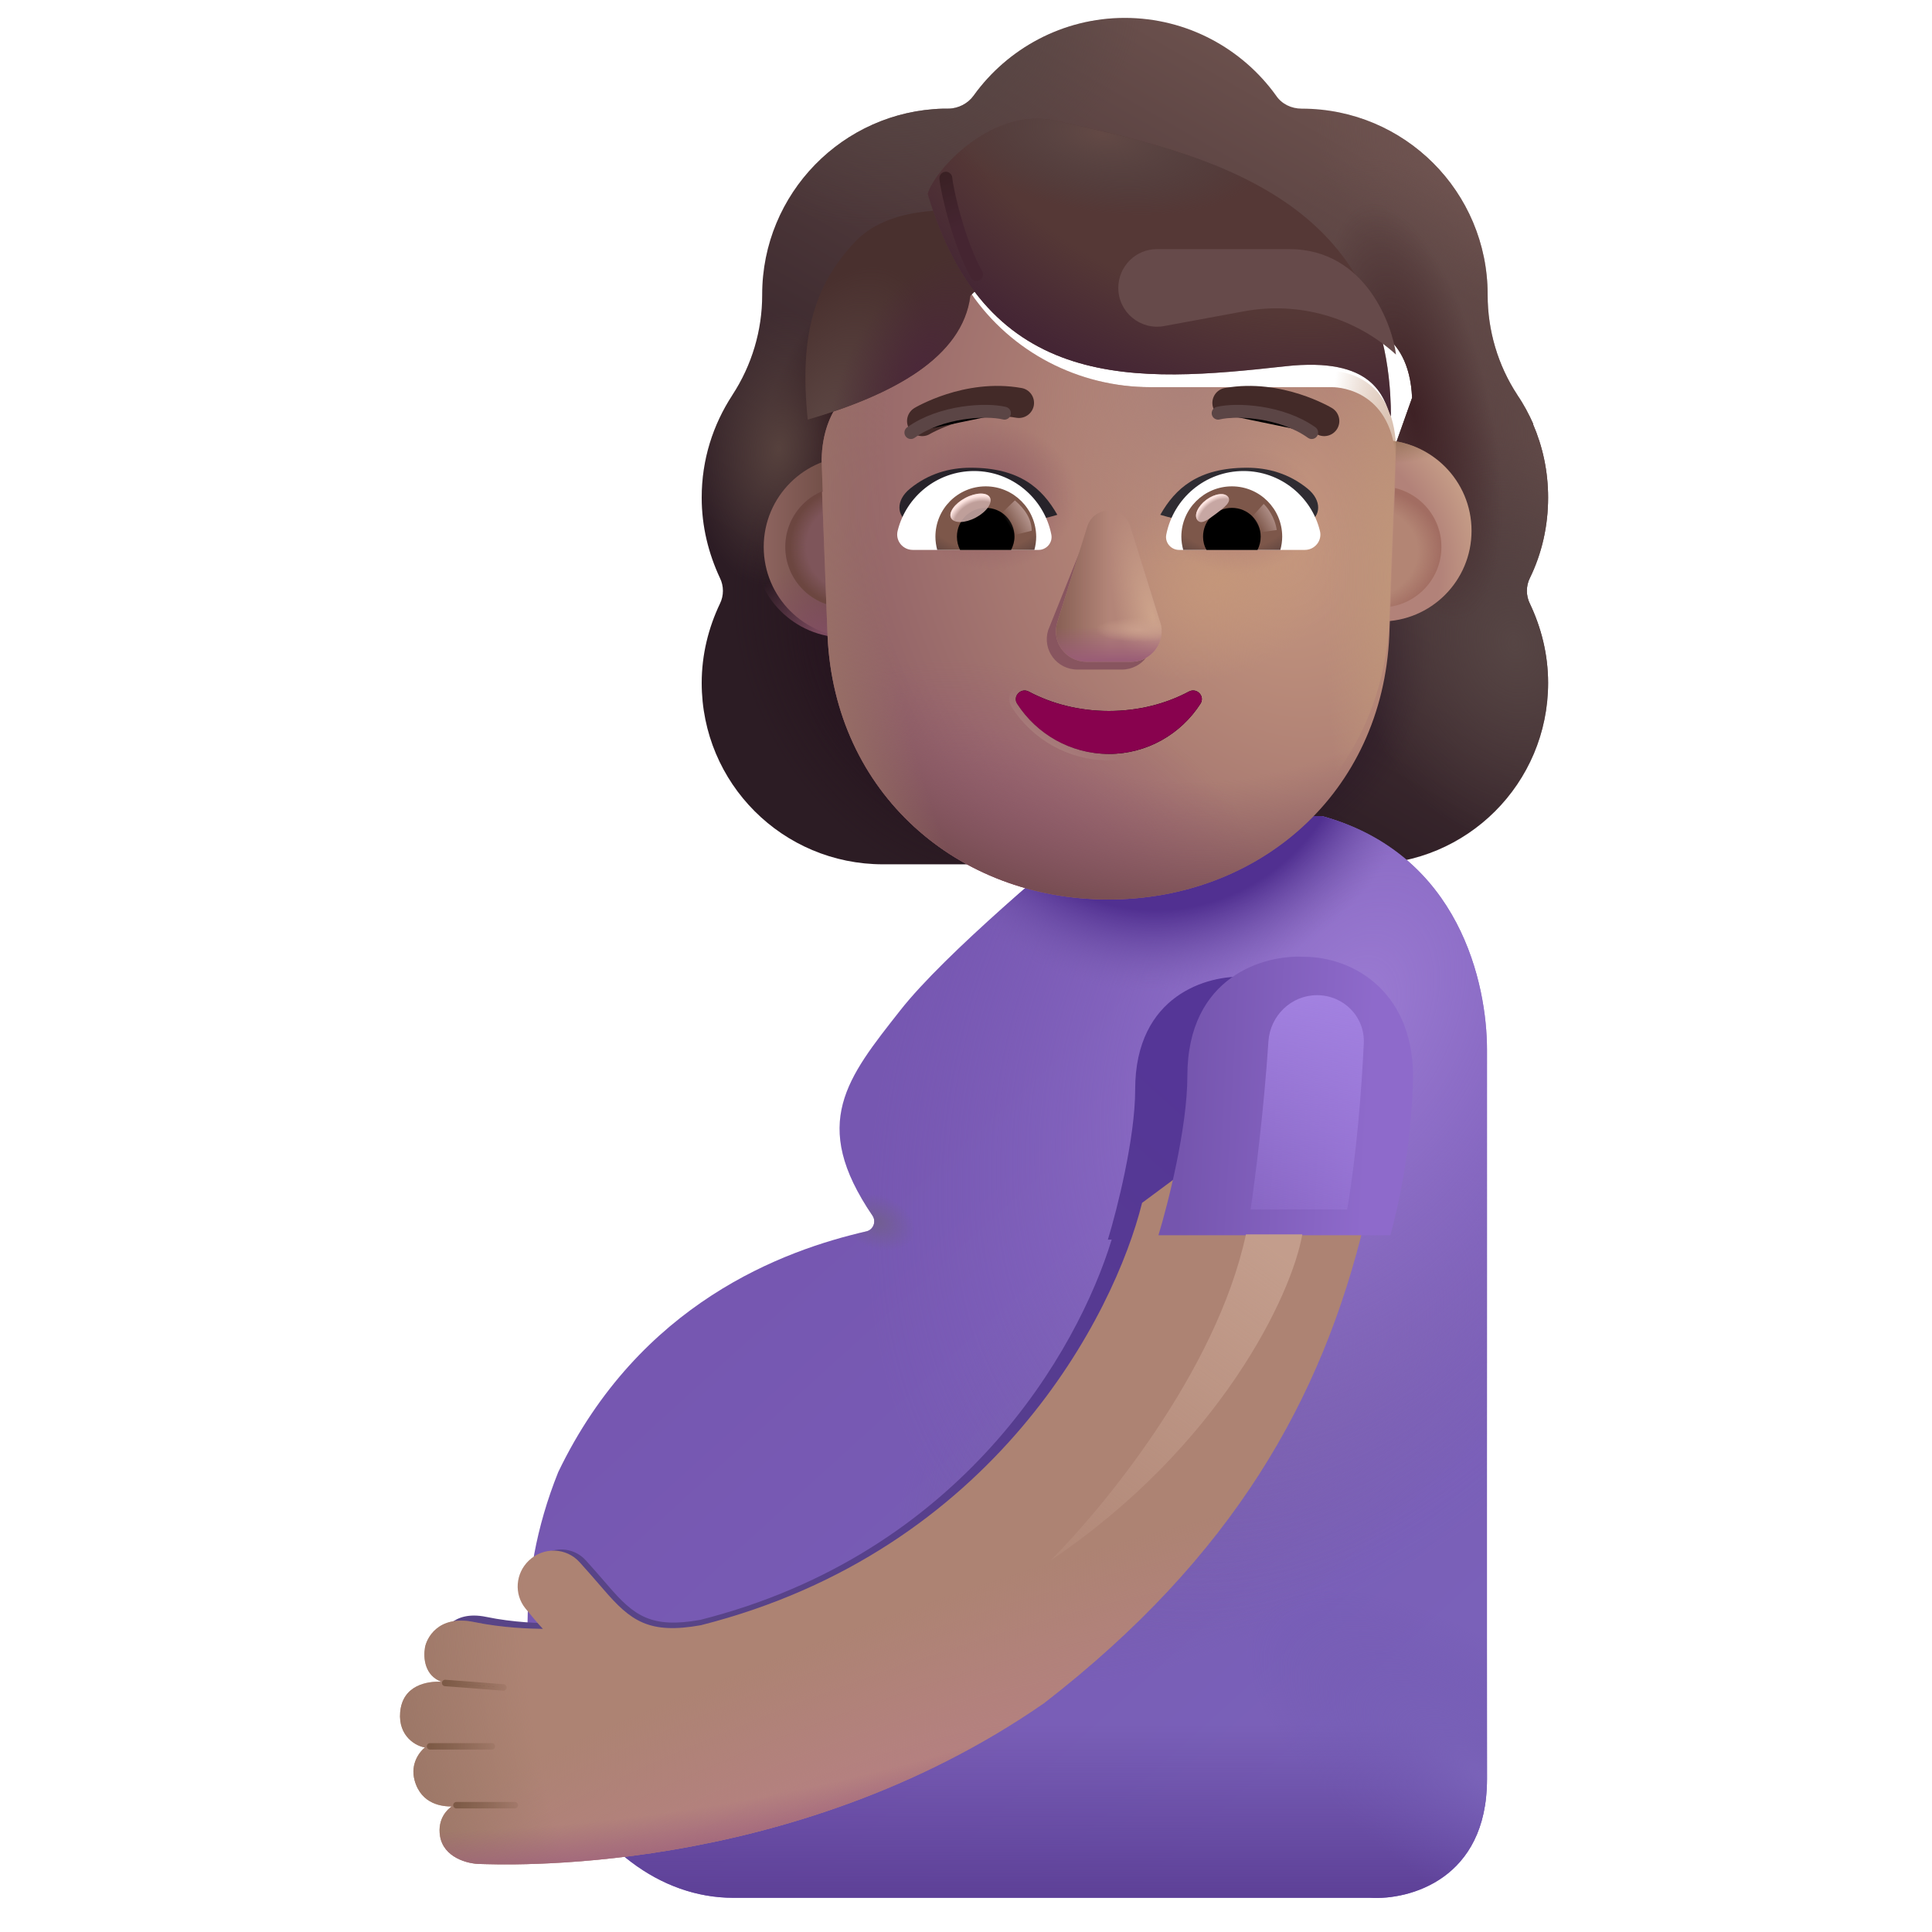 <svg viewBox="1 1 30 30" xmlns="http://www.w3.org/2000/svg">
<g filter="url(#filter0_i_4002_3482)">
<path fill-rule="evenodd" clip-rule="evenodd" d="M24.506 10.725C24.692 10.345 24.789 9.919 24.789 9.477C24.789 9.068 24.705 8.684 24.554 8.334H24.559C24.488 8.176 24.409 8.026 24.312 7.885L24.311 7.882C24.009 7.422 23.85 6.882 23.85 6.333V6.324C23.85 4.73 22.557 3.437 20.963 3.437C20.803 3.437 20.653 3.366 20.564 3.233C20.042 2.507 19.183 2.028 18.217 2.028C17.252 2.028 16.393 2.507 15.87 3.233C15.782 3.357 15.631 3.437 15.472 3.437C15.447 3.437 15.422 3.437 15.397 3.437C13.838 3.477 12.585 4.754 12.585 6.324V6.333C12.585 6.882 12.425 7.422 12.124 7.882L12.122 7.886C11.822 8.346 11.646 8.885 11.646 9.477C11.646 9.928 11.752 10.345 11.929 10.725C11.991 10.849 11.991 11 11.929 11.124C11.752 11.496 11.646 11.912 11.646 12.355C11.646 13.914 12.903 15.171 14.462 15.171H21.973C23.531 15.171 24.789 13.914 24.789 12.355C24.789 11.912 24.683 11.496 24.506 11.124C24.444 11 24.444 10.849 24.506 10.725ZM13.776 8.387H13.765L14.814 10.448C14.922 12.901 15.879 10.448 18.217 10.448C20.555 10.448 21.575 13.178 21.683 10.725L22.677 7.927C22.63 6.838 21.84 6.762 21.683 6.762H18.865C17.752 6.762 16.702 6.217 16.073 5.297C15.966 5.145 15.742 5.172 15.67 5.342L15.598 5.512C15.4 6.003 15.024 6.378 14.557 6.592C14.543 6.596 14.528 6.603 14.512 6.61C14.496 6.617 14.48 6.623 14.467 6.628C14.261 6.735 13.776 7.056 13.758 7.887L13.767 8.155L13.776 8.387Z" fill="url(#paint0_linear_4002_3482)"/>
<path fill-rule="evenodd" clip-rule="evenodd" d="M24.506 10.725C24.692 10.345 24.789 9.919 24.789 9.477C24.789 9.068 24.705 8.684 24.554 8.334H24.559C24.488 8.176 24.409 8.026 24.312 7.885L24.311 7.882C24.009 7.422 23.85 6.882 23.85 6.333V6.324C23.85 4.73 22.557 3.437 20.963 3.437C20.803 3.437 20.653 3.366 20.564 3.233C20.042 2.507 19.183 2.028 18.217 2.028C17.252 2.028 16.393 2.507 15.87 3.233C15.782 3.357 15.631 3.437 15.472 3.437C15.447 3.437 15.422 3.437 15.397 3.437C13.838 3.477 12.585 4.754 12.585 6.324V6.333C12.585 6.882 12.425 7.422 12.124 7.882L12.122 7.886C11.822 8.346 11.646 8.885 11.646 9.477C11.646 9.928 11.752 10.345 11.929 10.725C11.991 10.849 11.991 11 11.929 11.124C11.752 11.496 11.646 11.912 11.646 12.355C11.646 13.914 12.903 15.171 14.462 15.171H21.973C23.531 15.171 24.789 13.914 24.789 12.355C24.789 11.912 24.683 11.496 24.506 11.124C24.444 11 24.444 10.849 24.506 10.725ZM13.776 8.387H13.765L14.814 10.448C14.922 12.901 15.879 10.448 18.217 10.448C20.555 10.448 21.575 13.178 21.683 10.725L22.677 7.927C22.63 6.838 21.84 6.762 21.683 6.762H18.865C17.752 6.762 16.702 6.217 16.073 5.297C15.966 5.145 15.742 5.172 15.67 5.342L15.598 5.512C15.4 6.003 15.024 6.378 14.557 6.592C14.543 6.596 14.528 6.603 14.512 6.61C14.496 6.617 14.48 6.623 14.467 6.628C14.261 6.735 13.776 7.056 13.758 7.887L13.767 8.155L13.776 8.387Z" fill="url(#paint1_radial_4002_3482)"/>
<path fill-rule="evenodd" clip-rule="evenodd" d="M24.506 10.725C24.692 10.345 24.789 9.919 24.789 9.477C24.789 9.068 24.705 8.684 24.554 8.334H24.559C24.488 8.176 24.409 8.026 24.312 7.885L24.311 7.882C24.009 7.422 23.85 6.882 23.85 6.333V6.324C23.85 4.73 22.557 3.437 20.963 3.437C20.803 3.437 20.653 3.366 20.564 3.233C20.042 2.507 19.183 2.028 18.217 2.028C17.252 2.028 16.393 2.507 15.87 3.233C15.782 3.357 15.631 3.437 15.472 3.437C15.447 3.437 15.422 3.437 15.397 3.437C13.838 3.477 12.585 4.754 12.585 6.324V6.333C12.585 6.882 12.425 7.422 12.124 7.882L12.122 7.886C11.822 8.346 11.646 8.885 11.646 9.477C11.646 9.928 11.752 10.345 11.929 10.725C11.991 10.849 11.991 11 11.929 11.124C11.752 11.496 11.646 11.912 11.646 12.355C11.646 13.914 12.903 15.171 14.462 15.171H21.973C23.531 15.171 24.789 13.914 24.789 12.355C24.789 11.912 24.683 11.496 24.506 11.124C24.444 11 24.444 10.849 24.506 10.725ZM13.776 8.387H13.765L14.814 10.448C14.922 12.901 15.879 10.448 18.217 10.448C20.555 10.448 21.575 13.178 21.683 10.725L22.677 7.927C22.63 6.838 21.84 6.762 21.683 6.762H18.865C17.752 6.762 16.702 6.217 16.073 5.297C15.966 5.145 15.742 5.172 15.67 5.342L15.598 5.512C15.4 6.003 15.024 6.378 14.557 6.592C14.543 6.596 14.528 6.603 14.512 6.61C14.496 6.617 14.48 6.623 14.467 6.628C14.261 6.735 13.776 7.056 13.758 7.887L13.767 8.155L13.776 8.387Z" fill="url(#paint2_radial_4002_3482)"/>
<path fill-rule="evenodd" clip-rule="evenodd" d="M24.506 10.725C24.692 10.345 24.789 9.919 24.789 9.477C24.789 9.068 24.705 8.684 24.554 8.334H24.559C24.488 8.176 24.409 8.026 24.312 7.885L24.311 7.882C24.009 7.422 23.85 6.882 23.85 6.333V6.324C23.85 4.73 22.557 3.437 20.963 3.437C20.803 3.437 20.653 3.366 20.564 3.233C20.042 2.507 19.183 2.028 18.217 2.028C17.252 2.028 16.393 2.507 15.87 3.233C15.782 3.357 15.631 3.437 15.472 3.437C15.447 3.437 15.422 3.437 15.397 3.437C13.838 3.477 12.585 4.754 12.585 6.324V6.333C12.585 6.882 12.425 7.422 12.124 7.882L12.122 7.886C11.822 8.346 11.646 8.885 11.646 9.477C11.646 9.928 11.752 10.345 11.929 10.725C11.991 10.849 11.991 11 11.929 11.124C11.752 11.496 11.646 11.912 11.646 12.355C11.646 13.914 12.903 15.171 14.462 15.171H21.973C23.531 15.171 24.789 13.914 24.789 12.355C24.789 11.912 24.683 11.496 24.506 11.124C24.444 11 24.444 10.849 24.506 10.725ZM13.776 8.387H13.765L14.814 10.448C14.922 12.901 15.879 10.448 18.217 10.448C20.555 10.448 21.575 13.178 21.683 10.725L22.677 7.927C22.63 6.838 21.84 6.762 21.683 6.762H18.865C17.752 6.762 16.702 6.217 16.073 5.297C15.966 5.145 15.742 5.172 15.67 5.342L15.598 5.512C15.4 6.003 15.024 6.378 14.557 6.592C14.543 6.596 14.528 6.603 14.512 6.61C14.496 6.617 14.48 6.623 14.467 6.628C14.261 6.735 13.776 7.056 13.758 7.887L13.767 8.155L13.776 8.387Z" fill="url(#paint3_radial_4002_3482)"/>
<path fill-rule="evenodd" clip-rule="evenodd" d="M24.506 10.725C24.692 10.345 24.789 9.919 24.789 9.477C24.789 9.068 24.705 8.684 24.554 8.334H24.559C24.488 8.176 24.409 8.026 24.312 7.885L24.311 7.882C24.009 7.422 23.85 6.882 23.85 6.333V6.324C23.85 4.73 22.557 3.437 20.963 3.437C20.803 3.437 20.653 3.366 20.564 3.233C20.042 2.507 19.183 2.028 18.217 2.028C17.252 2.028 16.393 2.507 15.87 3.233C15.782 3.357 15.631 3.437 15.472 3.437C15.447 3.437 15.422 3.437 15.397 3.437C13.838 3.477 12.585 4.754 12.585 6.324V6.333C12.585 6.882 12.425 7.422 12.124 7.882L12.122 7.886C11.822 8.346 11.646 8.885 11.646 9.477C11.646 9.928 11.752 10.345 11.929 10.725C11.991 10.849 11.991 11 11.929 11.124C11.752 11.496 11.646 11.912 11.646 12.355C11.646 13.914 12.903 15.171 14.462 15.171H21.973C23.531 15.171 24.789 13.914 24.789 12.355C24.789 11.912 24.683 11.496 24.506 11.124C24.444 11 24.444 10.849 24.506 10.725ZM13.776 8.387H13.765L14.814 10.448C14.922 12.901 15.879 10.448 18.217 10.448C20.555 10.448 21.575 13.178 21.683 10.725L22.677 7.927C22.63 6.838 21.84 6.762 21.683 6.762H18.865C17.752 6.762 16.702 6.217 16.073 5.297C15.966 5.145 15.742 5.172 15.67 5.342L15.598 5.512C15.4 6.003 15.024 6.378 14.557 6.592C14.543 6.596 14.528 6.603 14.512 6.61C14.496 6.617 14.48 6.623 14.467 6.628C14.261 6.735 13.776 7.056 13.758 7.887L13.767 8.155L13.776 8.387Z" fill="url(#paint4_radial_4002_3482)"/>
<path fill-rule="evenodd" clip-rule="evenodd" d="M24.506 10.725C24.692 10.345 24.789 9.919 24.789 9.477C24.789 9.068 24.705 8.684 24.554 8.334H24.559C24.488 8.176 24.409 8.026 24.312 7.885L24.311 7.882C24.009 7.422 23.85 6.882 23.85 6.333V6.324C23.85 4.73 22.557 3.437 20.963 3.437C20.803 3.437 20.653 3.366 20.564 3.233C20.042 2.507 19.183 2.028 18.217 2.028C17.252 2.028 16.393 2.507 15.87 3.233C15.782 3.357 15.631 3.437 15.472 3.437C15.447 3.437 15.422 3.437 15.397 3.437C13.838 3.477 12.585 4.754 12.585 6.324V6.333C12.585 6.882 12.425 7.422 12.124 7.882L12.122 7.886C11.822 8.346 11.646 8.885 11.646 9.477C11.646 9.928 11.752 10.345 11.929 10.725C11.991 10.849 11.991 11 11.929 11.124C11.752 11.496 11.646 11.912 11.646 12.355C11.646 13.914 12.903 15.171 14.462 15.171H21.973C23.531 15.171 24.789 13.914 24.789 12.355C24.789 11.912 24.683 11.496 24.506 11.124C24.444 11 24.444 10.849 24.506 10.725ZM13.776 8.387H13.765L14.814 10.448C14.922 12.901 15.879 10.448 18.217 10.448C20.555 10.448 21.575 13.178 21.683 10.725L22.677 7.927C22.63 6.838 21.84 6.762 21.683 6.762H18.865C17.752 6.762 16.702 6.217 16.073 5.297C15.966 5.145 15.742 5.172 15.67 5.342L15.598 5.512C15.4 6.003 15.024 6.378 14.557 6.592C14.543 6.596 14.528 6.603 14.512 6.61C14.496 6.617 14.48 6.623 14.467 6.628C14.261 6.735 13.776 7.056 13.758 7.887L13.767 8.155L13.776 8.387Z" fill="url(#paint5_radial_4002_3482)"/>
<path fill-rule="evenodd" clip-rule="evenodd" d="M24.506 10.725C24.692 10.345 24.789 9.919 24.789 9.477C24.789 9.068 24.705 8.684 24.554 8.334H24.559C24.488 8.176 24.409 8.026 24.312 7.885L24.311 7.882C24.009 7.422 23.85 6.882 23.85 6.333V6.324C23.85 4.73 22.557 3.437 20.963 3.437C20.803 3.437 20.653 3.366 20.564 3.233C20.042 2.507 19.183 2.028 18.217 2.028C17.252 2.028 16.393 2.507 15.87 3.233C15.782 3.357 15.631 3.437 15.472 3.437C15.447 3.437 15.422 3.437 15.397 3.437C13.838 3.477 12.585 4.754 12.585 6.324V6.333C12.585 6.882 12.425 7.422 12.124 7.882L12.122 7.886C11.822 8.346 11.646 8.885 11.646 9.477C11.646 9.928 11.752 10.345 11.929 10.725C11.991 10.849 11.991 11 11.929 11.124C11.752 11.496 11.646 11.912 11.646 12.355C11.646 13.914 12.903 15.171 14.462 15.171H21.973C23.531 15.171 24.789 13.914 24.789 12.355C24.789 11.912 24.683 11.496 24.506 11.124C24.444 11 24.444 10.849 24.506 10.725ZM13.776 8.387H13.765L14.814 10.448C14.922 12.901 15.879 10.448 18.217 10.448C20.555 10.448 21.575 13.178 21.683 10.725L22.677 7.927C22.63 6.838 21.84 6.762 21.683 6.762H18.865C17.752 6.762 16.702 6.217 16.073 5.297C15.966 5.145 15.742 5.172 15.67 5.342L15.598 5.512C15.4 6.003 15.024 6.378 14.557 6.592C14.543 6.596 14.528 6.603 14.512 6.61C14.496 6.617 14.48 6.623 14.467 6.628C14.261 6.735 13.776 7.056 13.758 7.887L13.767 8.155L13.776 8.387Z" fill="url(#paint6_radial_4002_3482)"/>
<path fill-rule="evenodd" clip-rule="evenodd" d="M24.506 10.725C24.692 10.345 24.789 9.919 24.789 9.477C24.789 9.068 24.705 8.684 24.554 8.334H24.559C24.488 8.176 24.409 8.026 24.312 7.885L24.311 7.882C24.009 7.422 23.85 6.882 23.85 6.333V6.324C23.85 4.73 22.557 3.437 20.963 3.437C20.803 3.437 20.653 3.366 20.564 3.233C20.042 2.507 19.183 2.028 18.217 2.028C17.252 2.028 16.393 2.507 15.87 3.233C15.782 3.357 15.631 3.437 15.472 3.437C15.447 3.437 15.422 3.437 15.397 3.437C13.838 3.477 12.585 4.754 12.585 6.324V6.333C12.585 6.882 12.425 7.422 12.124 7.882L12.122 7.886C11.822 8.346 11.646 8.885 11.646 9.477C11.646 9.928 11.752 10.345 11.929 10.725C11.991 10.849 11.991 11 11.929 11.124C11.752 11.496 11.646 11.912 11.646 12.355C11.646 13.914 12.903 15.171 14.462 15.171H21.973C23.531 15.171 24.789 13.914 24.789 12.355C24.789 11.912 24.683 11.496 24.506 11.124C24.444 11 24.444 10.849 24.506 10.725ZM13.776 8.387H13.765L14.814 10.448C14.922 12.901 15.879 10.448 18.217 10.448C20.555 10.448 21.575 13.178 21.683 10.725L22.677 7.927C22.63 6.838 21.84 6.762 21.683 6.762H18.865C17.752 6.762 16.702 6.217 16.073 5.297C15.966 5.145 15.742 5.172 15.67 5.342L15.598 5.512C15.4 6.003 15.024 6.378 14.557 6.592C14.543 6.596 14.528 6.603 14.512 6.61C14.496 6.617 14.48 6.623 14.467 6.628C14.261 6.735 13.776 7.056 13.758 7.887L13.767 8.155L13.776 8.387Z" fill="url(#paint7_radial_4002_3482)"/>
<path fill-rule="evenodd" clip-rule="evenodd" d="M24.506 10.725C24.692 10.345 24.789 9.919 24.789 9.477C24.789 9.068 24.705 8.684 24.554 8.334H24.559C24.488 8.176 24.409 8.026 24.312 7.885L24.311 7.882C24.009 7.422 23.85 6.882 23.85 6.333V6.324C23.85 4.73 22.557 3.437 20.963 3.437C20.803 3.437 20.653 3.366 20.564 3.233C20.042 2.507 19.183 2.028 18.217 2.028C17.252 2.028 16.393 2.507 15.87 3.233C15.782 3.357 15.631 3.437 15.472 3.437C15.447 3.437 15.422 3.437 15.397 3.437C13.838 3.477 12.585 4.754 12.585 6.324V6.333C12.585 6.882 12.425 7.422 12.124 7.882L12.122 7.886C11.822 8.346 11.646 8.885 11.646 9.477C11.646 9.928 11.752 10.345 11.929 10.725C11.991 10.849 11.991 11 11.929 11.124C11.752 11.496 11.646 11.912 11.646 12.355C11.646 13.914 12.903 15.171 14.462 15.171H21.973C23.531 15.171 24.789 13.914 24.789 12.355C24.789 11.912 24.683 11.496 24.506 11.124C24.444 11 24.444 10.849 24.506 10.725ZM13.776 8.387H13.765L14.814 10.448C14.922 12.901 15.879 10.448 18.217 10.448C20.555 10.448 21.575 13.178 21.683 10.725L22.677 7.927C22.63 6.838 21.84 6.762 21.683 6.762H18.865C17.752 6.762 16.702 6.217 16.073 5.297C15.966 5.145 15.742 5.172 15.67 5.342L15.598 5.512C15.4 6.003 15.024 6.378 14.557 6.592C14.543 6.596 14.528 6.603 14.512 6.61C14.496 6.617 14.48 6.623 14.467 6.628C14.261 6.735 13.776 7.056 13.758 7.887L13.767 8.155L13.776 8.387Z" fill="url(#paint8_radial_4002_3482)"/>
<path fill-rule="evenodd" clip-rule="evenodd" d="M24.506 10.725C24.692 10.345 24.789 9.919 24.789 9.477C24.789 9.068 24.705 8.684 24.554 8.334H24.559C24.488 8.176 24.409 8.026 24.312 7.885L24.311 7.882C24.009 7.422 23.85 6.882 23.85 6.333V6.324C23.85 4.73 22.557 3.437 20.963 3.437C20.803 3.437 20.653 3.366 20.564 3.233C20.042 2.507 19.183 2.028 18.217 2.028C17.252 2.028 16.393 2.507 15.87 3.233C15.782 3.357 15.631 3.437 15.472 3.437C15.447 3.437 15.422 3.437 15.397 3.437C13.838 3.477 12.585 4.754 12.585 6.324V6.333C12.585 6.882 12.425 7.422 12.124 7.882L12.122 7.886C11.822 8.346 11.646 8.885 11.646 9.477C11.646 9.928 11.752 10.345 11.929 10.725C11.991 10.849 11.991 11 11.929 11.124C11.752 11.496 11.646 11.912 11.646 12.355C11.646 13.914 12.903 15.171 14.462 15.171H21.973C23.531 15.171 24.789 13.914 24.789 12.355C24.789 11.912 24.683 11.496 24.506 11.124C24.444 11 24.444 10.849 24.506 10.725ZM13.776 8.387H13.765L14.814 10.448C14.922 12.901 15.879 10.448 18.217 10.448C20.555 10.448 21.575 13.178 21.683 10.725L22.677 7.927C22.63 6.838 21.84 6.762 21.683 6.762H18.865C17.752 6.762 16.702 6.217 16.073 5.297C15.966 5.145 15.742 5.172 15.67 5.342L15.598 5.512C15.4 6.003 15.024 6.378 14.557 6.592C14.543 6.596 14.528 6.603 14.512 6.61C14.496 6.617 14.48 6.623 14.467 6.628C14.261 6.735 13.776 7.056 13.758 7.887L13.767 8.155L13.776 8.387Z" fill="url(#paint9_radial_4002_3482)"/>
<path fill-rule="evenodd" clip-rule="evenodd" d="M24.506 10.725C24.692 10.345 24.789 9.919 24.789 9.477C24.789 9.068 24.705 8.684 24.554 8.334H24.559C24.488 8.176 24.409 8.026 24.312 7.885L24.311 7.882C24.009 7.422 23.85 6.882 23.85 6.333V6.324C23.85 4.73 22.557 3.437 20.963 3.437C20.803 3.437 20.653 3.366 20.564 3.233C20.042 2.507 19.183 2.028 18.217 2.028C17.252 2.028 16.393 2.507 15.87 3.233C15.782 3.357 15.631 3.437 15.472 3.437C15.447 3.437 15.422 3.437 15.397 3.437C13.838 3.477 12.585 4.754 12.585 6.324V6.333C12.585 6.882 12.425 7.422 12.124 7.882L12.122 7.886C11.822 8.346 11.646 8.885 11.646 9.477C11.646 9.928 11.752 10.345 11.929 10.725C11.991 10.849 11.991 11 11.929 11.124C11.752 11.496 11.646 11.912 11.646 12.355C11.646 13.914 12.903 15.171 14.462 15.171H21.973C23.531 15.171 24.789 13.914 24.789 12.355C24.789 11.912 24.683 11.496 24.506 11.124C24.444 11 24.444 10.849 24.506 10.725ZM13.776 8.387H13.765L14.814 10.448C14.922 12.901 15.879 10.448 18.217 10.448C20.555 10.448 21.575 13.178 21.683 10.725L22.677 7.927C22.63 6.838 21.84 6.762 21.683 6.762H18.865C17.752 6.762 16.702 6.217 16.073 5.297C15.966 5.145 15.742 5.172 15.67 5.342L15.598 5.512C15.4 6.003 15.024 6.378 14.557 6.592C14.543 6.596 14.528 6.603 14.512 6.61C14.496 6.617 14.48 6.623 14.467 6.628C14.261 6.735 13.776 7.056 13.758 7.887L13.767 8.155L13.776 8.387Z" fill="url(#paint10_radial_4002_3482)"/>
<path fill-rule="evenodd" clip-rule="evenodd" d="M24.506 10.725C24.692 10.345 24.789 9.919 24.789 9.477C24.789 9.068 24.705 8.684 24.554 8.334H24.559C24.488 8.176 24.409 8.026 24.312 7.885L24.311 7.882C24.009 7.422 23.85 6.882 23.85 6.333V6.324C23.85 4.73 22.557 3.437 20.963 3.437C20.803 3.437 20.653 3.366 20.564 3.233C20.042 2.507 19.183 2.028 18.217 2.028C17.252 2.028 16.393 2.507 15.87 3.233C15.782 3.357 15.631 3.437 15.472 3.437C15.447 3.437 15.422 3.437 15.397 3.437C13.838 3.477 12.585 4.754 12.585 6.324V6.333C12.585 6.882 12.425 7.422 12.124 7.882L12.122 7.886C11.822 8.346 11.646 8.885 11.646 9.477C11.646 9.928 11.752 10.345 11.929 10.725C11.991 10.849 11.991 11 11.929 11.124C11.752 11.496 11.646 11.912 11.646 12.355C11.646 13.914 12.903 15.171 14.462 15.171H21.973C23.531 15.171 24.789 13.914 24.789 12.355C24.789 11.912 24.683 11.496 24.506 11.124C24.444 11 24.444 10.849 24.506 10.725ZM13.776 8.387H13.765L14.814 10.448C14.922 12.901 15.879 10.448 18.217 10.448C20.555 10.448 21.575 13.178 21.683 10.725L22.677 7.927C22.63 6.838 21.84 6.762 21.683 6.762H18.865C17.752 6.762 16.702 6.217 16.073 5.297C15.966 5.145 15.742 5.172 15.67 5.342L15.598 5.512C15.4 6.003 15.024 6.378 14.557 6.592C14.543 6.596 14.528 6.603 14.512 6.61C14.496 6.617 14.48 6.623 14.467 6.628C14.261 6.735 13.776 7.056 13.758 7.887L13.767 8.155L13.776 8.387Z" fill="url(#paint11_radial_4002_3482)"/>
</g>
<g filter="url(#filter1_ii_4002_3482)">
<path d="M13.48 16.188C14.168 15.312 15.954 13.812 16.762 13.172H20.027C22.177 13.759 22.59 15.797 22.59 16.797V28.125C22.59 29.688 21.381 30.005 20.777 29.969H10.886C8.605 29.969 6.794 26.781 8.168 23.359C9.432 20.73 11.67 19.912 12.955 19.62C13.062 19.595 13.11 19.467 13.048 19.376C12.067 17.945 12.657 17.235 13.48 16.188Z" fill="url(#paint12_linear_4002_3482)"/>
<path d="M13.48 16.188C14.168 15.312 15.954 13.812 16.762 13.172H20.027C22.177 13.759 22.59 15.797 22.59 16.797V28.125C22.59 29.688 21.381 30.005 20.777 29.969H10.886C8.605 29.969 6.794 26.781 8.168 23.359C9.432 20.73 11.67 19.912 12.955 19.62C13.062 19.595 13.11 19.467 13.048 19.376C12.067 17.945 12.657 17.235 13.48 16.188Z" fill="url(#paint13_linear_4002_3482)"/>
<path d="M13.48 16.188C14.168 15.312 15.954 13.812 16.762 13.172H20.027C22.177 13.759 22.59 15.797 22.59 16.797V28.125C22.59 29.688 21.381 30.005 20.777 29.969H10.886C8.605 29.969 6.794 26.781 8.168 23.359C9.432 20.73 11.67 19.912 12.955 19.62C13.062 19.595 13.11 19.467 13.048 19.376C12.067 17.945 12.657 17.235 13.48 16.188Z" fill="url(#paint14_radial_4002_3482)"/>
<path d="M13.48 16.188C14.168 15.312 15.954 13.812 16.762 13.172H20.027C22.177 13.759 22.59 15.797 22.59 16.797V28.125C22.59 29.688 21.381 30.005 20.777 29.969H10.886C8.605 29.969 6.794 26.781 8.168 23.359C9.432 20.73 11.67 19.912 12.955 19.62C13.062 19.595 13.11 19.467 13.048 19.376C12.067 17.945 12.657 17.235 13.48 16.188Z" fill="url(#paint15_radial_4002_3482)"/>
<path d="M13.48 16.188C14.168 15.312 15.954 13.812 16.762 13.172H20.027C22.177 13.759 22.59 15.797 22.59 16.797V28.125C22.59 29.688 21.381 30.005 20.777 29.969H10.886C8.605 29.969 6.794 26.781 8.168 23.359C9.432 20.73 11.67 19.912 12.955 19.62C13.062 19.595 13.11 19.467 13.048 19.376C12.067 17.945 12.657 17.235 13.48 16.188Z" fill="url(#paint16_radial_4002_3482)"/>
<path d="M13.48 16.188C14.168 15.312 15.954 13.812 16.762 13.172H20.027C22.177 13.759 22.59 15.797 22.59 16.797V28.125C22.59 29.688 21.381 30.005 20.777 29.969H10.886C8.605 29.969 6.794 26.781 8.168 23.359C9.432 20.73 11.67 19.912 12.955 19.62C13.062 19.595 13.11 19.467 13.048 19.376C12.067 17.945 12.657 17.235 13.48 16.188Z" fill="url(#paint17_radial_4002_3482)"/>
<path d="M13.48 16.188C14.168 15.312 15.954 13.812 16.762 13.172H20.027C22.177 13.759 22.59 15.797 22.59 16.797V28.125C22.59 29.688 21.381 30.005 20.777 29.969H10.886C8.605 29.969 6.794 26.781 8.168 23.359C9.432 20.73 11.67 19.912 12.955 19.62C13.062 19.595 13.11 19.467 13.048 19.376C12.067 17.945 12.657 17.235 13.48 16.188Z" fill="url(#paint18_radial_4002_3482)"/>
<path d="M13.48 16.188C14.168 15.312 15.954 13.812 16.762 13.172H20.027C22.177 13.759 22.59 15.797 22.59 16.797V28.125C22.59 29.688 21.381 30.005 20.777 29.969H10.886C8.605 29.969 6.794 26.781 8.168 23.359C9.432 20.73 11.67 19.912 12.955 19.62C13.062 19.595 13.11 19.467 13.048 19.376C12.067 17.945 12.657 17.235 13.48 16.188Z" fill="url(#paint19_radial_4002_3482)"/>
</g>
<g filter="url(#filter2_f_4002_3482)">
<path d="M20.331 16.168C19.763 16.137 18.627 16.444 18.627 17.918C18.627 18.67 18.345 19.785 18.203 20.249H18.262C17.735 21.971 15.942 25.123 11.875 26.153C11.111 26.291 10.844 26.089 10.447 25.628C10.326 25.486 10.206 25.351 10.099 25.232C9.903 25.012 9.564 25.003 9.352 25.207C9.157 25.395 9.134 25.699 9.304 25.908C9.397 26.023 9.491 26.135 9.56 26.207C9.391 26.204 8.977 26.196 8.55 26.107C8.016 25.997 7.853 26.356 7.831 26.48C7.805 26.633 9.347 26.804 9.591 26.896C9.39 26.887 9.023 26.942 8.988 27.343C8.956 27.703 9.23 27.845 9.352 27.859C9.283 27.913 7.61 28.176 7.679 28.428C7.779 28.792 8.103 28.811 8.223 28.811C8.172 28.843 8.008 28.983 8.052 29.245C8.103 29.554 8.448 29.654 8.646 29.654C8.655 29.654 8.671 29.654 8.694 29.655C9.214 29.669 13.316 29.782 16.905 27.296C19.677 25.149 20.976 22.874 21.602 20.276L21.315 20.249H21.602C21.71 19.856 21.897 19.066 21.934 18.02C21.98 16.712 21.087 16.168 20.331 16.168Z" fill="url(#paint20_linear_4002_3482)"/>
</g>
<g filter="url(#filter3_i_4002_3482)">
<path d="M11.884 26.236C16.443 25.08 18.305 21.408 18.734 19.678L21.437 17.673L22.188 19.98C21.525 22.732 20.149 25.172 17.212 27.446C13.24 30.198 8.673 29.944 8.463 29.944C8.253 29.944 7.887 29.839 7.833 29.512C7.787 29.234 7.96 29.085 8.014 29.051C7.887 29.051 7.544 29.031 7.438 28.646C7.365 28.379 7.526 28.191 7.599 28.134C7.471 28.119 7.181 27.968 7.214 27.587C7.251 27.162 7.64 27.104 7.853 27.114C7.594 27.017 7.571 26.744 7.599 26.582C7.622 26.451 7.794 26.07 8.36 26.187C8.813 26.281 9.252 26.29 9.43 26.293C9.357 26.216 9.258 26.098 9.159 25.976C8.979 25.754 9.004 25.432 9.21 25.234C9.435 25.017 9.794 25.027 10.002 25.26C10.115 25.386 10.242 25.529 10.371 25.68C10.791 26.168 11.074 26.382 11.884 26.236Z" fill="#AD8373"/>
<path d="M11.884 26.236C16.443 25.08 18.305 21.408 18.734 19.678L21.437 17.673L22.188 19.98C21.525 22.732 20.149 25.172 17.212 27.446C13.24 30.198 8.673 29.944 8.463 29.944C8.253 29.944 7.887 29.839 7.833 29.512C7.787 29.234 7.96 29.085 8.014 29.051C7.887 29.051 7.544 29.031 7.438 28.646C7.365 28.379 7.526 28.191 7.599 28.134C7.471 28.119 7.181 27.968 7.214 27.587C7.251 27.162 7.64 27.104 7.853 27.114C7.594 27.017 7.571 26.744 7.599 26.582C7.622 26.451 7.794 26.07 8.36 26.187C8.813 26.281 9.252 26.29 9.43 26.293C9.357 26.216 9.258 26.098 9.159 25.976C8.979 25.754 9.004 25.432 9.21 25.234C9.435 25.017 9.794 25.027 10.002 25.26C10.115 25.386 10.242 25.529 10.371 25.68C10.791 26.168 11.074 26.382 11.884 26.236Z" fill="url(#paint21_radial_4002_3482)"/>
</g>
<path d="M11.884 26.236C16.443 25.08 18.305 21.408 18.734 19.678L22.188 19.98C21.525 22.732 20.149 25.172 17.212 27.446C13.24 30.198 8.673 29.944 8.463 29.944C8.253 29.944 7.887 29.839 7.833 29.512C7.787 29.234 7.96 29.085 8.014 29.051C7.887 29.051 7.544 29.031 7.438 28.646C7.365 28.379 7.526 28.191 7.599 28.134C7.471 28.119 7.181 27.969 7.214 27.587C7.251 27.163 7.64 27.104 7.853 27.114C7.594 27.017 7.571 26.744 7.599 26.582C7.622 26.451 7.794 26.07 8.36 26.187C8.813 26.281 9.252 26.29 9.43 26.293C9.357 26.216 9.258 26.098 9.159 25.976C8.979 25.754 9.004 25.432 9.21 25.234C9.435 25.017 9.794 25.027 10.002 25.26C10.115 25.386 10.242 25.529 10.371 25.68C10.791 26.168 11.074 26.382 11.884 26.236Z" fill="url(#paint22_radial_4002_3482)"/>
<path d="M11.884 26.236C16.443 25.08 18.305 21.408 18.734 19.678L22.188 19.98C21.525 22.732 20.149 25.172 17.212 27.446C13.24 30.198 8.673 29.944 8.463 29.944C8.253 29.944 7.887 29.839 7.833 29.512C7.787 29.234 7.96 29.085 8.014 29.051C7.887 29.051 7.544 29.031 7.438 28.646C7.365 28.379 7.526 28.191 7.599 28.134C7.471 28.119 7.181 27.969 7.214 27.587C7.251 27.163 7.64 27.104 7.853 27.114C7.594 27.017 7.571 26.744 7.599 26.582C7.622 26.451 7.794 26.07 8.36 26.187C8.813 26.281 9.252 26.29 9.43 26.293C9.357 26.216 9.258 26.098 9.159 25.976C8.979 25.754 9.004 25.432 9.21 25.234C9.435 25.017 9.794 25.027 10.002 25.26C10.115 25.386 10.242 25.529 10.371 25.68C10.791 26.168 11.074 26.382 11.884 26.236Z" fill="url(#paint23_radial_4002_3482)"/>
<g filter="url(#filter4_i_4002_3482)">
<path d="M19.037 17.512C19.037 15.95 20.241 15.625 20.842 15.657C21.643 15.657 22.589 16.233 22.54 17.619C22.501 18.728 22.303 19.564 22.189 19.981H18.588C18.738 19.489 19.037 18.308 19.037 17.512Z" fill="url(#paint24_linear_4002_3482)"/>
</g>
<g filter="url(#filter5_f_4002_3482)">
<path d="M20.696 17.172C20.627 18.223 20.491 19.299 20.419 19.781H21.919C22.067 18.909 22.143 17.919 22.177 17.201C22.196 16.789 21.864 16.453 21.451 16.453C21.05 16.453 20.722 16.772 20.696 17.172Z" fill="url(#paint25_linear_4002_3482)"/>
</g>
<g filter="url(#filter6_f_4002_3482)">
<path d="M7.912 27.133C8.086 27.146 8.512 27.178 8.818 27.203" stroke="url(#paint26_linear_4002_3482)" stroke-width="0.1" stroke-linecap="round"/>
</g>
<g filter="url(#filter7_f_4002_3482)">
<path d="M7.677 28.117C7.859 28.117 8.307 28.117 8.638 28.117" stroke="url(#paint27_linear_4002_3482)" stroke-width="0.1" stroke-linecap="round"/>
</g>
<g filter="url(#filter8_f_4002_3482)">
<path d="M8.087 29.031H8.994" stroke="url(#paint28_linear_4002_3482)" stroke-width="0.1" stroke-linecap="round"/>
</g>
<path d="M18.527 13.674C18.745 13.683 18.973 13.7 19.201 13.718C18.973 13.7 18.754 13.683 18.527 13.674Z" fill="url(#paint29_linear_4002_3482)"/>
<path d="M18.238 13.674C18.229 13.674 18.22 13.674 18.203 13.674C18.29 13.674 18.369 13.674 18.456 13.683C18.386 13.674 18.308 13.674 18.238 13.674Z" fill="url(#paint30_linear_4002_3482)"/>
<g filter="url(#filter9_f_4002_3482)">
<path d="M20.347 20.167C19.884 22.317 18.09 24.453 17.314 25.23C19.951 23.454 21.061 21.099 21.222 20.167H20.347Z" fill="url(#paint31_linear_4002_3482)"/>
</g>
<g filter="url(#filter10_i_4002_3482)">
<path d="M14.117 10.9C14.895 10.9 15.525 10.27 15.525 9.492C15.525 8.714 14.895 8.084 14.117 8.084C13.339 8.084 12.709 8.714 12.709 9.492C12.709 10.27 13.339 10.9 14.117 10.9Z" fill="url(#paint32_linear_4002_3482)"/>
</g>
<path d="M14.117 10.9C14.895 10.9 15.525 10.27 15.525 9.492C15.525 8.714 14.895 8.084 14.117 8.084C13.339 8.084 12.709 8.714 12.709 9.492C12.709 10.27 13.339 10.9 14.117 10.9Z" fill="url(#paint33_radial_4002_3482)"/>
<g filter="url(#filter11_i_4002_3482)">
<path d="M22.442 10.9C23.22 10.9 23.85 10.27 23.85 9.492C23.85 8.714 23.22 8.084 22.442 8.084C21.664 8.084 21.034 8.714 21.034 9.492C21.034 10.27 21.664 10.9 22.442 10.9Z" fill="url(#paint34_radial_4002_3482)"/>
<path d="M22.442 10.9C23.22 10.9 23.85 10.27 23.85 9.492C23.85 8.714 23.22 8.084 22.442 8.084C21.664 8.084 21.034 8.714 21.034 9.492C21.034 10.27 21.664 10.9 22.442 10.9Z" fill="url(#paint35_radial_4002_3482)"/>
</g>
<g filter="url(#filter12_f_4002_3482)">
<path d="M22.442 10.432C22.961 10.432 23.382 10.011 23.382 9.492C23.382 8.973 22.961 8.552 22.442 8.552C21.923 8.552 21.502 8.973 21.502 9.492C21.502 10.011 21.923 10.432 22.442 10.432Z" fill="#B38574"/>
<path d="M22.442 10.432C22.961 10.432 23.382 10.011 23.382 9.492C23.382 8.973 22.961 8.552 22.442 8.552C21.923 8.552 21.502 8.973 21.502 9.492C21.502 10.011 21.923 10.432 22.442 10.432Z" fill="url(#paint36_radial_4002_3482)"/>
</g>
<g filter="url(#filter13_f_4002_3482)">
<path d="M14.134 10.432C14.653 10.432 15.074 10.011 15.074 9.492C15.074 8.973 14.653 8.552 14.134 8.552C13.614 8.552 13.194 8.973 13.194 9.492C13.194 10.011 13.614 10.432 14.134 10.432Z" fill="#7E555A"/>
<path d="M14.134 10.432C14.653 10.432 15.074 10.011 15.074 9.492C15.074 8.973 14.653 8.552 14.134 8.552C13.614 8.552 13.194 8.973 13.194 9.492C13.194 10.011 13.614 10.432 14.134 10.432Z" fill="url(#paint37_radial_4002_3482)"/>
</g>
<g filter="url(#filter14_i_4002_3482)">
<path d="M13.765 8.387H13.776L13.767 8.155L13.758 7.887C13.776 7.057 14.261 6.736 14.467 6.628C14.48 6.624 14.496 6.617 14.512 6.611C14.528 6.604 14.543 6.597 14.557 6.593C15.023 6.378 15.4 6.003 15.598 5.512L15.67 5.343C15.741 5.173 15.966 5.146 16.073 5.298C16.702 6.218 17.752 6.762 18.864 6.762H21.683C21.84 6.762 22.63 6.839 22.677 7.928L22.573 10.618C22.465 13.07 20.549 14.717 18.212 14.717C15.874 14.717 13.958 13.07 13.85 10.618L13.765 8.387Z" fill="url(#paint38_radial_4002_3482)"/>
<path d="M13.765 8.387H13.776L13.767 8.155L13.758 7.887C13.776 7.057 14.261 6.736 14.467 6.628C14.48 6.624 14.496 6.617 14.512 6.611C14.528 6.604 14.543 6.597 14.557 6.593C15.023 6.378 15.4 6.003 15.598 5.512L15.67 5.343C15.741 5.173 15.966 5.146 16.073 5.298C16.702 6.218 17.752 6.762 18.864 6.762H21.683C21.84 6.762 22.63 6.839 22.677 7.928L22.573 10.618C22.465 13.07 20.549 14.717 18.212 14.717C15.874 14.717 13.958 13.07 13.85 10.618L13.765 8.387Z" fill="url(#paint39_radial_4002_3482)"/>
<path d="M13.765 8.387H13.776L13.767 8.155L13.758 7.887C13.776 7.057 14.261 6.736 14.467 6.628C14.48 6.624 14.496 6.617 14.512 6.611C14.528 6.604 14.543 6.597 14.557 6.593C15.023 6.378 15.4 6.003 15.598 5.512L15.67 5.343C15.741 5.173 15.966 5.146 16.073 5.298C16.702 6.218 17.752 6.762 18.864 6.762H21.683C21.84 6.762 22.63 6.839 22.677 7.928L22.573 10.618C22.465 13.07 20.549 14.717 18.212 14.717C15.874 14.717 13.958 13.07 13.85 10.618L13.765 8.387Z" fill="url(#paint40_radial_4002_3482)"/>
<path d="M13.765 8.387H13.776L13.767 8.155L13.758 7.887C13.776 7.057 14.261 6.736 14.467 6.628C14.48 6.624 14.496 6.617 14.512 6.611C14.528 6.604 14.543 6.597 14.557 6.593C15.023 6.378 15.4 6.003 15.598 5.512L15.67 5.343C15.741 5.173 15.966 5.146 16.073 5.298C16.702 6.218 17.752 6.762 18.864 6.762H21.683C21.84 6.762 22.63 6.839 22.677 7.928L22.573 10.618C22.465 13.07 20.549 14.717 18.212 14.717C15.874 14.717 13.958 13.07 13.85 10.618L13.765 8.387Z" fill="url(#paint41_radial_4002_3482)"/>
<path d="M13.765 8.387H13.776L13.767 8.155L13.758 7.887C13.776 7.057 14.261 6.736 14.467 6.628C14.48 6.624 14.496 6.617 14.512 6.611C14.528 6.604 14.543 6.597 14.557 6.593C15.023 6.378 15.4 6.003 15.598 5.512L15.67 5.343C15.741 5.173 15.966 5.146 16.073 5.298C16.702 6.218 17.752 6.762 18.864 6.762H21.683C21.84 6.762 22.63 6.839 22.677 7.928L22.573 10.618C22.465 13.07 20.549 14.717 18.212 14.717C15.874 14.717 13.958 13.07 13.85 10.618L13.765 8.387Z" fill="url(#paint42_radial_4002_3482)"/>
<path d="M13.765 8.387H13.776L13.767 8.155L13.758 7.887C13.776 7.057 14.261 6.736 14.467 6.628C14.48 6.624 14.496 6.617 14.512 6.611C14.528 6.604 14.543 6.597 14.557 6.593C15.023 6.378 15.4 6.003 15.598 5.512L15.67 5.343C15.741 5.173 15.966 5.146 16.073 5.298C16.702 6.218 17.752 6.762 18.864 6.762H21.683C21.84 6.762 22.63 6.839 22.677 7.928L22.573 10.618C22.465 13.07 20.549 14.717 18.212 14.717C15.874 14.717 13.958 13.07 13.85 10.618L13.765 8.387Z" fill="url(#paint43_radial_4002_3482)"/>
<path d="M13.765 8.387H13.776L13.767 8.155L13.758 7.887C13.776 7.057 14.261 6.736 14.467 6.628C14.48 6.624 14.496 6.617 14.512 6.611C14.528 6.604 14.543 6.597 14.557 6.593C15.023 6.378 15.4 6.003 15.598 5.512L15.67 5.343C15.741 5.173 15.966 5.146 16.073 5.298C16.702 6.218 17.752 6.762 18.864 6.762H21.683C21.84 6.762 22.63 6.839 22.677 7.928L22.573 10.618C22.465 13.07 20.549 14.717 18.212 14.717C15.874 14.717 13.958 13.07 13.85 10.618L13.765 8.387Z" fill="url(#paint44_radial_4002_3482)"/>
<path d="M13.765 8.387H13.776L13.767 8.155L13.758 7.887C13.776 7.057 14.261 6.736 14.467 6.628C14.48 6.624 14.496 6.617 14.512 6.611C14.528 6.604 14.543 6.597 14.557 6.593C15.023 6.378 15.4 6.003 15.598 5.512L15.67 5.343C15.741 5.173 15.966 5.146 16.073 5.298C16.702 6.218 17.752 6.762 18.864 6.762H21.683C21.84 6.762 22.63 6.839 22.677 7.928L22.573 10.618C22.465 13.07 20.549 14.717 18.212 14.717C15.874 14.717 13.958 13.07 13.85 10.618L13.765 8.387Z" fill="url(#paint45_radial_4002_3482)"/>
</g>
<path d="M13.765 8.387H13.776L13.767 8.155L13.758 7.887C13.776 7.057 14.261 6.736 14.467 6.628C14.48 6.624 14.496 6.617 14.512 6.611C14.528 6.604 14.543 6.597 14.557 6.593C15.023 6.378 15.4 6.003 15.598 5.512L15.67 5.343C15.741 5.173 15.966 5.146 16.073 5.298C16.702 6.218 17.752 6.762 18.864 6.762H21.683C21.84 6.762 22.63 6.839 22.677 7.928L22.573 10.618C22.465 13.07 20.549 14.717 18.212 14.717C15.874 14.717 13.958 13.07 13.85 10.618L13.765 8.387Z" fill="url(#paint46_radial_4002_3482)"/>
<g filter="url(#filter15_f_4002_3482)">
<path d="M17.874 9.297L17.276 10.785C17.181 11.091 17.409 11.397 17.731 11.397H18.419C18.742 11.397 18.97 11.086 18.875 10.785L18.41 9.297C18.31 8.967 17.978 8.967 17.874 9.297Z" fill="#88555F"/>
</g>
<g filter="url(#filter16_f_4002_3482)">
<path d="M17.883 9.176L17.418 10.664C17.323 10.97 17.551 11.276 17.873 11.276H18.561C18.884 11.276 19.112 10.965 19.017 10.664L18.552 9.176C18.452 8.846 17.987 8.846 17.883 9.176Z" fill="#B38578"/>
<path d="M17.883 9.176L17.418 10.664C17.323 10.97 17.551 11.276 17.873 11.276H18.561C18.884 11.276 19.112 10.965 19.017 10.664L18.552 9.176C18.452 8.846 17.987 8.846 17.883 9.176Z" fill="url(#paint47_radial_4002_3482)"/>
<path d="M17.883 9.176L17.418 10.664C17.323 10.97 17.551 11.276 17.873 11.276H18.561C18.884 11.276 19.112 10.965 19.017 10.664L18.552 9.176C18.452 8.846 17.987 8.846 17.883 9.176Z" fill="url(#paint48_linear_4002_3482)"/>
<path d="M17.883 9.176L17.418 10.664C17.323 10.97 17.551 11.276 17.873 11.276H18.561C18.884 11.276 19.112 10.965 19.017 10.664L18.552 9.176C18.452 8.846 17.987 8.846 17.883 9.176Z" fill="url(#paint49_linear_4002_3482)"/>
<path d="M17.883 9.176L17.418 10.664C17.323 10.97 17.551 11.276 17.873 11.276H18.561C18.884 11.276 19.112 10.965 19.017 10.664L18.552 9.176C18.452 8.846 17.987 8.846 17.883 9.176Z" fill="url(#paint50_radial_4002_3482)"/>
</g>
<g filter="url(#filter17_f_4002_3482)">
<path d="M18.218 12.04C17.762 12.04 17.333 11.93 16.973 11.738C16.85 11.674 16.718 11.816 16.796 11.93C17.096 12.396 17.62 12.707 18.218 12.707C18.814 12.707 19.338 12.396 19.639 11.93C19.717 11.811 19.585 11.674 19.462 11.738C19.102 11.93 18.678 12.04 18.218 12.04Z" stroke="url(#paint51_linear_4002_3482)" stroke-width="0.2"/>
</g>
<path d="M18.218 12.04C17.762 12.04 17.333 11.93 16.973 11.738C16.85 11.674 16.718 11.816 16.796 11.93C17.096 12.396 17.62 12.707 18.218 12.707C18.814 12.707 19.338 12.396 19.639 11.93C19.717 11.811 19.585 11.674 19.462 11.738C19.102 11.93 18.678 12.04 18.218 12.04Z" fill="#88024E"/>
<g filter="url(#filter18_i_4002_3482)">
<path d="M19.217 8.994C19.449 8.585 19.802 8.263 20.562 8.263C20.895 8.263 21.216 8.355 21.501 8.585C21.736 8.775 21.705 9.019 21.523 9.11L21.036 9.388C20.465 9.203 19.835 9.178 19.217 8.994Z" fill="#2F2C32"/>
</g>
<g filter="url(#filter19_i_4002_3482)">
<path d="M17.218 8.994C16.986 8.585 16.633 8.263 15.873 8.263C15.54 8.263 15.219 8.355 14.934 8.585C14.698 8.775 14.73 9.019 14.912 9.11L15.399 9.388C15.969 9.203 16.6 9.178 17.218 8.994Z" fill="#27232A"/>
</g>
<g filter="url(#filter20_i_4002_3482)">
<path d="M15.244 7.936L15.24 7.939C15.24 7.939 15.24 7.939 15.24 7.939C15.129 8.005 14.985 7.969 14.918 7.858C14.851 7.747 14.888 7.603 14.999 7.536L14.999 7.536L15 7.535L15.003 7.534L15.011 7.529C15.018 7.525 15.027 7.52 15.039 7.513C15.063 7.5 15.098 7.482 15.141 7.462C15.227 7.421 15.35 7.368 15.5 7.32C15.797 7.225 16.213 7.145 16.662 7.225C16.79 7.247 16.875 7.369 16.853 7.497C16.83 7.624 16.708 7.709 16.581 7.687C16.232 7.625 15.897 7.686 15.643 7.767C15.517 7.808 15.414 7.852 15.343 7.886C15.308 7.902 15.281 7.916 15.263 7.926C15.254 7.931 15.248 7.934 15.244 7.936Z" fill="#432A28"/>
</g>
<g filter="url(#filter21_i_4002_3482)">
<path fill-rule="evenodd" clip-rule="evenodd" d="M21.483 7.536C21.483 7.536 21.483 7.536 21.362 7.737L21.483 7.536C21.594 7.603 21.63 7.747 21.564 7.858C21.497 7.969 21.353 8.005 21.242 7.939C21.242 7.939 21.242 7.939 21.242 7.939L21.238 7.936C21.234 7.934 21.227 7.931 21.219 7.926C21.201 7.916 21.174 7.902 21.139 7.886C21.068 7.852 20.965 7.808 20.839 7.767C20.585 7.686 20.25 7.625 19.901 7.687C19.773 7.709 19.652 7.624 19.629 7.497C19.607 7.369 19.692 7.247 19.82 7.225C20.268 7.145 20.684 7.225 20.982 7.32C21.132 7.368 21.255 7.421 21.341 7.462C21.384 7.482 21.418 7.5 21.442 7.513C21.454 7.52 21.464 7.525 21.471 7.529L21.479 7.534L21.482 7.535L21.483 7.536L21.483 7.536Z" fill="#432A28"/>
</g>
<path d="M20.31 8.314C20.881 8.314 21.364 8.709 21.495 9.241C21.535 9.394 21.417 9.539 21.261 9.539H19.309C19.184 9.539 19.085 9.426 19.11 9.301C19.22 8.74 19.713 8.314 20.31 8.314Z" fill="white"/>
<path d="M20.129 8.552C20.562 8.552 20.91 8.903 20.91 9.333C20.91 9.404 20.899 9.475 20.881 9.539H19.373C19.355 9.471 19.344 9.404 19.344 9.333C19.344 8.903 19.696 8.552 20.129 8.552Z" fill="url(#paint52_radial_4002_3482)"/>
<path d="M19.681 9.333C19.681 9.085 19.88 8.886 20.129 8.886C20.377 8.886 20.576 9.085 20.576 9.333C20.576 9.408 20.558 9.479 20.526 9.539H19.735C19.699 9.479 19.681 9.408 19.681 9.333Z" fill="black"/>
<g filter="url(#filter22_f_4002_3482)">
<path d="M20.071 8.717C20.127 8.792 20.011 8.882 19.878 8.981C19.746 9.08 19.648 9.15 19.592 9.075C19.537 9.001 19.599 8.86 19.731 8.761C19.863 8.663 20.016 8.643 20.071 8.717Z" fill="#C7A7A3"/>
<path d="M20.071 8.717C20.127 8.792 20.011 8.882 19.878 8.981C19.746 9.08 19.648 9.15 19.592 9.075C19.537 9.001 19.599 8.86 19.731 8.761C19.863 8.663 20.016 8.643 20.071 8.717Z" fill="url(#paint53_radial_4002_3482)"/>
</g>
<g filter="url(#filter23_f_4002_3482)">
<path d="M20.825 9.23C20.796 9.028 20.677 8.876 20.622 8.825L20.395 9.075L20.497 9.275L20.825 9.23Z" fill="url(#paint54_linear_4002_3482)"/>
</g>
<path d="M16.125 8.314C15.553 8.314 15.071 8.709 14.939 9.241C14.9 9.394 15.017 9.539 15.174 9.539H17.126C17.25 9.539 17.35 9.426 17.325 9.301C17.215 8.74 16.718 8.314 16.125 8.314Z" fill="white"/>
<path d="M16.306 8.552C15.873 8.552 15.525 8.903 15.525 9.333C15.525 9.404 15.536 9.475 15.553 9.539H17.062C17.08 9.471 17.09 9.404 17.09 9.333C17.087 8.903 16.739 8.552 16.306 8.552Z" fill="url(#paint55_radial_4002_3482)"/>
<path d="M16.753 9.333C16.753 9.085 16.555 8.886 16.306 8.886C16.058 8.886 15.859 9.085 15.859 9.333C15.859 9.408 15.877 9.479 15.908 9.539H16.7C16.732 9.479 16.753 9.408 16.753 9.333Z" fill="black"/>
<g filter="url(#filter24_f_4002_3482)">
<path d="M17.02 9.241C17.02 8.989 16.814 8.82 16.759 8.77L16.506 9.014L16.662 9.33L17.02 9.241Z" fill="url(#paint56_linear_4002_3482)"/>
</g>
<g filter="url(#filter25_f_4002_3482)">
<ellipse cx="16.07" cy="8.885" rx="0.341" ry="0.173" transform="rotate(-27.914 16.07 8.885)" fill="#C7A7A3" fill-opacity="0.9"/>
<ellipse cx="16.07" cy="8.885" rx="0.341" ry="0.173" transform="rotate(-27.914 16.07 8.885)" fill="url(#paint57_radial_4002_3482)"/>
</g>
<g filter="url(#filter26_f_4002_3482)">
<path d="M19.915 7.416C20.197 7.347 20.899 7.382 21.368 7.717" stroke="#5B4545" stroke-width="0.2" stroke-linecap="round"/>
</g>
<g filter="url(#filter27_f_4002_3482)">
<path d="M16.597 7.416C16.315 7.347 15.613 7.382 15.144 7.717" stroke="#5B4545" stroke-width="0.2" stroke-linecap="round"/>
</g>
<g filter="url(#filter28_if_4002_3482)">
<path d="M13.781 4.251C14.276 3.727 15.213 3.726 15.646 3.804L15.992 4.933C15.771 4.899 15.734 4.932 15.568 5.093C15.447 6.05 14.363 6.631 13.042 7.016C12.912 5.711 13.137 4.933 13.781 4.251Z" fill="#49302E"/>
<path d="M13.781 4.251C14.276 3.727 15.213 3.726 15.646 3.804L15.992 4.933C15.771 4.899 15.734 4.932 15.568 5.093C15.447 6.05 14.363 6.631 13.042 7.016C12.912 5.711 13.137 4.933 13.781 4.251Z" fill="url(#paint58_radial_4002_3482)"/>
<path d="M13.781 4.251C14.276 3.727 15.213 3.726 15.646 3.804L15.992 4.933C15.771 4.899 15.734 4.932 15.568 5.093C15.447 6.05 14.363 6.631 13.042 7.016C12.912 5.711 13.137 4.933 13.781 4.251Z" fill="url(#paint59_radial_4002_3482)"/>
</g>
<g filter="url(#filter29_if_4002_3482)">
<path d="M17.689 2.674C16.698 2.455 15.808 3.444 15.705 3.811C16.626 6.913 18.955 6.743 21.254 6.488C22.63 6.335 22.779 6.962 22.897 7.265C22.897 3.823 19.97 3.177 17.714 2.679L17.689 2.674Z" fill="#553836"/>
<path d="M17.689 2.674C16.698 2.455 15.808 3.444 15.705 3.811C16.626 6.913 18.955 6.743 21.254 6.488C22.63 6.335 22.779 6.962 22.897 7.265C22.897 3.823 19.97 3.177 17.714 2.679L17.689 2.674Z" fill="url(#paint60_radial_4002_3482)"/>
<path d="M17.689 2.674C16.698 2.455 15.808 3.444 15.705 3.811C16.626 6.913 18.955 6.743 21.254 6.488C22.63 6.335 22.779 6.962 22.897 7.265C22.897 3.823 19.97 3.177 17.714 2.679L17.689 2.674Z" fill="url(#paint61_radial_4002_3482)"/>
</g>
<g filter="url(#filter30_f_4002_3482)">
<path d="M15.687 3.767C15.707 3.979 15.892 4.779 16.164 5.263" stroke="url(#paint62_linear_4002_3482)" stroke-width="0.2" stroke-linecap="round"/>
</g>
<g filter="url(#filter31_f_4002_3482)">
<path d="M20.323 5.833L19.076 6.063C18.706 6.131 18.365 5.847 18.365 5.47C18.365 5.138 18.634 4.868 18.966 4.868H21.015C22.226 4.868 22.628 6.089 22.677 6.506C22.04 5.927 21.17 5.678 20.323 5.833Z" fill="#664A4A"/>
</g>
<defs>
<filter id="filter0_i_4002_3482" x="11.646" y="1.278" width="13.393" height="13.893" filterUnits="userSpaceOnUse" color-interpolation-filters="sRGB">
<feFlood flood-opacity="0" result="BackgroundImageFix"/>
<feBlend mode="normal" in="SourceGraphic" in2="BackgroundImageFix" result="shape"/>
<feColorMatrix in="SourceAlpha" type="matrix" values="0 0 0 0 0 0 0 0 0 0 0 0 0 0 0 0 0 0 127 0" result="hardAlpha"/>
<feOffset dx="0.25" dy="-0.75"/>
<feGaussianBlur stdDeviation="0.75"/>
<feComposite in2="hardAlpha" operator="arithmetic" k2="-1" k3="1"/>
<feColorMatrix type="matrix" values="0 0 0 0 0.263 0 0 0 0 0.133 0 0 0 0 0.184 0 0 0 1 0"/>
<feBlend mode="normal" in2="shape" result="effect1_innerShadow_4002_3482"/>
</filter>
<filter id="filter1_ii_4002_3482" x="7.691" y="13.172" width="15.898" height="17.05" filterUnits="userSpaceOnUse" color-interpolation-filters="sRGB">
<feFlood flood-opacity="0" result="BackgroundImageFix"/>
<feBlend mode="normal" in="SourceGraphic" in2="BackgroundImageFix" result="shape"/>
<feColorMatrix in="SourceAlpha" type="matrix" values="0 0 0 0 0 0 0 0 0 0 0 0 0 0 0 0 0 0 127 0" result="hardAlpha"/>
<feOffset dx="1" dy="0.25"/>
<feGaussianBlur stdDeviation="0.625"/>
<feComposite in2="hardAlpha" operator="arithmetic" k2="-1" k3="1"/>
<feColorMatrix type="matrix" values="0 0 0 0 0.42 0 0 0 0 0.345 0 0 0 0 0.576 0 0 0 1 0"/>
<feBlend mode="normal" in2="shape" result="effect1_innerShadow_4002_3482"/>
<feColorMatrix in="SourceAlpha" type="matrix" values="0 0 0 0 0 0 0 0 0 0 0 0 0 0 0 0 0 0 127 0" result="hardAlpha"/>
<feOffset dx="0.5" dy="0.25"/>
<feGaussianBlur stdDeviation="0.375"/>
<feComposite in2="hardAlpha" operator="arithmetic" k2="-1" k3="1"/>
<feColorMatrix type="matrix" values="0 0 0 0 0.498 0 0 0 0 0.396 0 0 0 0 0.62 0 0 0 1 0"/>
<feBlend mode="normal" in2="effect1_innerShadow_4002_3482" result="effect2_innerShadow_4002_3482"/>
</filter>
<filter id="filter2_f_4002_3482" x="7.177" y="15.666" width="15.258" height="14.494" filterUnits="userSpaceOnUse" color-interpolation-filters="sRGB">
<feFlood flood-opacity="0" result="BackgroundImageFix"/>
<feBlend mode="normal" in="SourceGraphic" in2="BackgroundImageFix" result="shape"/>
<feGaussianBlur stdDeviation="0.25" result="effect1_foregroundBlur_4002_3482"/>
</filter>
<filter id="filter3_i_4002_3482" x="7.211" y="17.673" width="14.977" height="12.277" filterUnits="userSpaceOnUse" color-interpolation-filters="sRGB">
<feFlood flood-opacity="0" result="BackgroundImageFix"/>
<feBlend mode="normal" in="SourceGraphic" in2="BackgroundImageFix" result="shape"/>
<feColorMatrix in="SourceAlpha" type="matrix" values="0 0 0 0 0 0 0 0 0 0 0 0 0 0 0 0 0 0 127 0" result="hardAlpha"/>
<feOffset/>
<feGaussianBlur stdDeviation="0.5"/>
<feComposite in2="hardAlpha" operator="arithmetic" k2="-1" k3="1"/>
<feColorMatrix type="matrix" values="0 0 0 0 0.467 0 0 0 0 0.345 0 0 0 0 0.361 0 0 0 1 0"/>
<feBlend mode="normal" in2="shape" result="effect1_innerShadow_4002_3482"/>
</filter>
<filter id="filter4_i_4002_3482" x="18.588" y="15.655" width="4.354" height="4.526" filterUnits="userSpaceOnUse" color-interpolation-filters="sRGB">
<feFlood flood-opacity="0" result="BackgroundImageFix"/>
<feBlend mode="normal" in="SourceGraphic" in2="BackgroundImageFix" result="shape"/>
<feColorMatrix in="SourceAlpha" type="matrix" values="0 0 0 0 0 0 0 0 0 0 0 0 0 0 0 0 0 0 127 0" result="hardAlpha"/>
<feOffset dx="0.4" dy="0.2"/>
<feGaussianBlur stdDeviation="0.4"/>
<feComposite in2="hardAlpha" operator="arithmetic" k2="-1" k3="1"/>
<feColorMatrix type="matrix" values="0 0 0 0 0.396 0 0 0 0 0.275 0 0 0 0 0.639 0 0 0 1 0"/>
<feBlend mode="normal" in2="shape" result="effect1_innerShadow_4002_3482"/>
</filter>
<filter id="filter5_f_4002_3482" x="19.419" y="15.453" width="3.759" height="5.328" filterUnits="userSpaceOnUse" color-interpolation-filters="sRGB">
<feFlood flood-opacity="0" result="BackgroundImageFix"/>
<feBlend mode="normal" in="SourceGraphic" in2="BackgroundImageFix" result="shape"/>
<feGaussianBlur stdDeviation="0.5" result="effect1_foregroundBlur_4002_3482"/>
</filter>
<filter id="filter6_f_4002_3482" x="7.762" y="26.983" width="1.206" height="0.37" filterUnits="userSpaceOnUse" color-interpolation-filters="sRGB">
<feFlood flood-opacity="0" result="BackgroundImageFix"/>
<feBlend mode="normal" in="SourceGraphic" in2="BackgroundImageFix" result="shape"/>
<feGaussianBlur stdDeviation="0.05" result="effect1_foregroundBlur_4002_3482"/>
</filter>
<filter id="filter7_f_4002_3482" x="7.527" y="27.967" width="1.261" height="0.3" filterUnits="userSpaceOnUse" color-interpolation-filters="sRGB">
<feFlood flood-opacity="0" result="BackgroundImageFix"/>
<feBlend mode="normal" in="SourceGraphic" in2="BackgroundImageFix" result="shape"/>
<feGaussianBlur stdDeviation="0.05" result="effect1_foregroundBlur_4002_3482"/>
</filter>
<filter id="filter8_f_4002_3482" x="7.937" y="28.881" width="1.206" height="0.3" filterUnits="userSpaceOnUse" color-interpolation-filters="sRGB">
<feFlood flood-opacity="0" result="BackgroundImageFix"/>
<feBlend mode="normal" in="SourceGraphic" in2="BackgroundImageFix" result="shape"/>
<feGaussianBlur stdDeviation="0.05" result="effect1_foregroundBlur_4002_3482"/>
</filter>
<filter id="filter9_f_4002_3482" x="16.814" y="19.667" width="4.908" height="6.062" filterUnits="userSpaceOnUse" color-interpolation-filters="sRGB">
<feFlood flood-opacity="0" result="BackgroundImageFix"/>
<feBlend mode="normal" in="SourceGraphic" in2="BackgroundImageFix" result="shape"/>
<feGaussianBlur stdDeviation="0.25" result="effect1_foregroundBlur_4002_3482"/>
</filter>
<filter id="filter10_i_4002_3482" x="12.709" y="8.084" width="2.966" height="2.816" filterUnits="userSpaceOnUse" color-interpolation-filters="sRGB">
<feFlood flood-opacity="0" result="BackgroundImageFix"/>
<feBlend mode="normal" in="SourceGraphic" in2="BackgroundImageFix" result="shape"/>
<feColorMatrix in="SourceAlpha" type="matrix" values="0 0 0 0 0 0 0 0 0 0 0 0 0 0 0 0 0 0 127 0" result="hardAlpha"/>
<feOffset dx="0.15"/>
<feGaussianBlur stdDeviation="0.25"/>
<feComposite in2="hardAlpha" operator="arithmetic" k2="-1" k3="1"/>
<feColorMatrix type="matrix" values="0 0 0 0 0.608 0 0 0 0 0.459 0 0 0 0 0.404 0 0 0 1 0"/>
<feBlend mode="normal" in2="shape" result="effect1_innerShadow_4002_3482"/>
</filter>
<filter id="filter11_i_4002_3482" x="21.034" y="7.834" width="2.816" height="3.066" filterUnits="userSpaceOnUse" color-interpolation-filters="sRGB">
<feFlood flood-opacity="0" result="BackgroundImageFix"/>
<feBlend mode="normal" in="SourceGraphic" in2="BackgroundImageFix" result="shape"/>
<feColorMatrix in="SourceAlpha" type="matrix" values="0 0 0 0 0 0 0 0 0 0 0 0 0 0 0 0 0 0 127 0" result="hardAlpha"/>
<feOffset dy="-0.25"/>
<feGaussianBlur stdDeviation="0.25"/>
<feComposite in2="hardAlpha" operator="arithmetic" k2="-1" k3="1"/>
<feColorMatrix type="matrix" values="0 0 0 0 0.557 0 0 0 0 0.349 0 0 0 0 0.384 0 0 0 1 0"/>
<feBlend mode="normal" in2="shape" result="effect1_innerShadow_4002_3482"/>
</filter>
<filter id="filter12_f_4002_3482" x="21.002" y="8.052" width="2.88" height="2.88" filterUnits="userSpaceOnUse" color-interpolation-filters="sRGB">
<feFlood flood-opacity="0" result="BackgroundImageFix"/>
<feBlend mode="normal" in="SourceGraphic" in2="BackgroundImageFix" result="shape"/>
<feGaussianBlur stdDeviation="0.25" result="effect1_foregroundBlur_4002_3482"/>
</filter>
<filter id="filter13_f_4002_3482" x="12.844" y="8.202" width="2.58" height="2.58" filterUnits="userSpaceOnUse" color-interpolation-filters="sRGB">
<feFlood flood-opacity="0" result="BackgroundImageFix"/>
<feBlend mode="normal" in="SourceGraphic" in2="BackgroundImageFix" result="shape"/>
<feGaussianBlur stdDeviation="0.175" result="effect1_foregroundBlur_4002_3482"/>
</filter>
<filter id="filter14_i_4002_3482" x="13.758" y="5.198" width="8.919" height="9.769" filterUnits="userSpaceOnUse" color-interpolation-filters="sRGB">
<feFlood flood-opacity="0" result="BackgroundImageFix"/>
<feBlend mode="normal" in="SourceGraphic" in2="BackgroundImageFix" result="shape"/>
<feColorMatrix in="SourceAlpha" type="matrix" values="0 0 0 0 0 0 0 0 0 0 0 0 0 0 0 0 0 0 127 0" result="hardAlpha"/>
<feOffset dy="0.25"/>
<feGaussianBlur stdDeviation="0.15"/>
<feComposite in2="hardAlpha" operator="arithmetic" k2="-1" k3="1"/>
<feColorMatrix type="matrix" values="0 0 0 0 0.408 0 0 0 0 0.224 0 0 0 0 0.251 0 0 0 1 0"/>
<feBlend mode="normal" in2="shape" result="effect1_innerShadow_4002_3482"/>
</filter>
<filter id="filter15_f_4002_3482" x="16.754" y="8.55" width="2.643" height="3.347" filterUnits="userSpaceOnUse" color-interpolation-filters="sRGB">
<feFlood flood-opacity="0" result="BackgroundImageFix"/>
<feBlend mode="normal" in="SourceGraphic" in2="BackgroundImageFix" result="shape"/>
<feGaussianBlur stdDeviation="0.25" result="effect1_foregroundBlur_4002_3482"/>
</filter>
<filter id="filter16_f_4002_3482" x="17.146" y="8.679" width="2.143" height="2.847" filterUnits="userSpaceOnUse" color-interpolation-filters="sRGB">
<feFlood flood-opacity="0" result="BackgroundImageFix"/>
<feBlend mode="normal" in="SourceGraphic" in2="BackgroundImageFix" result="shape"/>
<feGaussianBlur stdDeviation="0.125" result="effect1_foregroundBlur_4002_3482"/>
</filter>
<filter id="filter17_f_4002_3482" x="16.572" y="11.522" width="3.29" height="1.386" filterUnits="userSpaceOnUse" color-interpolation-filters="sRGB">
<feFlood flood-opacity="0" result="BackgroundImageFix"/>
<feBlend mode="normal" in="SourceGraphic" in2="BackgroundImageFix" result="shape"/>
<feGaussianBlur stdDeviation="0.05" result="effect1_foregroundBlur_4002_3482"/>
</filter>
<filter id="filter18_i_4002_3482" x="19.017" y="8.263" width="2.652" height="1.125" filterUnits="userSpaceOnUse" color-interpolation-filters="sRGB">
<feFlood flood-opacity="0" result="BackgroundImageFix"/>
<feBlend mode="normal" in="SourceGraphic" in2="BackgroundImageFix" result="shape"/>
<feColorMatrix in="SourceAlpha" type="matrix" values="0 0 0 0 0 0 0 0 0 0 0 0 0 0 0 0 0 0 127 0" result="hardAlpha"/>
<feOffset dx="-0.2"/>
<feGaussianBlur stdDeviation="0.2"/>
<feComposite in2="hardAlpha" operator="arithmetic" k2="-1" k3="1"/>
<feColorMatrix type="matrix" values="0 0 0 0 0.118 0 0 0 0 0.071 0 0 0 0 0.157 0 0 0 1 0"/>
<feBlend mode="normal" in2="shape" result="effect1_innerShadow_4002_3482"/>
</filter>
<filter id="filter19_i_4002_3482" x="14.766" y="8.263" width="2.652" height="1.125" filterUnits="userSpaceOnUse" color-interpolation-filters="sRGB">
<feFlood flood-opacity="0" result="BackgroundImageFix"/>
<feBlend mode="normal" in="SourceGraphic" in2="BackgroundImageFix" result="shape"/>
<feColorMatrix in="SourceAlpha" type="matrix" values="0 0 0 0 0 0 0 0 0 0 0 0 0 0 0 0 0 0 127 0" result="hardAlpha"/>
<feOffset dx="0.2"/>
<feGaussianBlur stdDeviation="0.125"/>
<feComposite in2="hardAlpha" operator="arithmetic" k2="-1" k3="1"/>
<feColorMatrix type="matrix" values="0 0 0 0 0.086 0 0 0 0 0.055 0 0 0 0 0.114 0 0 0 1 0"/>
<feBlend mode="normal" in2="shape" result="effect1_innerShadow_4002_3482"/>
</filter>
<filter id="filter20_i_4002_3482" x="14.885" y="6.992" width="2.171" height="0.98" filterUnits="userSpaceOnUse" color-interpolation-filters="sRGB">
<feFlood flood-opacity="0" result="BackgroundImageFix"/>
<feBlend mode="normal" in="SourceGraphic" in2="BackgroundImageFix" result="shape"/>
<feColorMatrix in="SourceAlpha" type="matrix" values="0 0 0 0 0 0 0 0 0 0 0 0 0 0 0 0 0 0 127 0" result="hardAlpha"/>
<feOffset dx="0.2" dy="-0.2"/>
<feGaussianBlur stdDeviation="0.15"/>
<feComposite in2="hardAlpha" operator="arithmetic" k2="-1" k3="1"/>
<feColorMatrix type="matrix" values="0 0 0 0 0.212 0 0 0 0 0.122 0 0 0 0 0.125 0 0 0 1 0"/>
<feBlend mode="normal" in2="shape" result="effect1_innerShadow_4002_3482"/>
</filter>
<filter id="filter21_i_4002_3482" x="19.625" y="6.992" width="2.171" height="0.98" filterUnits="userSpaceOnUse" color-interpolation-filters="sRGB">
<feFlood flood-opacity="0" result="BackgroundImageFix"/>
<feBlend mode="normal" in="SourceGraphic" in2="BackgroundImageFix" result="shape"/>
<feColorMatrix in="SourceAlpha" type="matrix" values="0 0 0 0 0 0 0 0 0 0 0 0 0 0 0 0 0 0 127 0" result="hardAlpha"/>
<feOffset dx="0.2" dy="-0.2"/>
<feGaussianBlur stdDeviation="0.15"/>
<feComposite in2="hardAlpha" operator="arithmetic" k2="-1" k3="1"/>
<feColorMatrix type="matrix" values="0 0 0 0 0.212 0 0 0 0 0.122 0 0 0 0 0.125 0 0 0 1 0"/>
<feBlend mode="normal" in2="shape" result="effect1_innerShadow_4002_3482"/>
</filter>
<filter id="filter22_f_4002_3482" x="19.472" y="8.572" width="0.714" height="0.635" filterUnits="userSpaceOnUse" color-interpolation-filters="sRGB">
<feFlood flood-opacity="0" result="BackgroundImageFix"/>
<feBlend mode="normal" in="SourceGraphic" in2="BackgroundImageFix" result="shape"/>
<feGaussianBlur stdDeviation="0.05" result="effect1_foregroundBlur_4002_3482"/>
</filter>
<filter id="filter23_f_4002_3482" x="20.195" y="8.625" width="0.83" height="0.849" filterUnits="userSpaceOnUse" color-interpolation-filters="sRGB">
<feFlood flood-opacity="0" result="BackgroundImageFix"/>
<feBlend mode="normal" in="SourceGraphic" in2="BackgroundImageFix" result="shape"/>
<feGaussianBlur stdDeviation="0.1" result="effect1_foregroundBlur_4002_3482"/>
</filter>
<filter id="filter24_f_4002_3482" x="16.306" y="8.57" width="0.913" height="0.96" filterUnits="userSpaceOnUse" color-interpolation-filters="sRGB">
<feFlood flood-opacity="0" result="BackgroundImageFix"/>
<feBlend mode="normal" in="SourceGraphic" in2="BackgroundImageFix" result="shape"/>
<feGaussianBlur stdDeviation="0.1" result="effect1_foregroundBlur_4002_3482"/>
</filter>
<filter id="filter25_f_4002_3482" x="15.658" y="8.565" width="0.824" height="0.641" filterUnits="userSpaceOnUse" color-interpolation-filters="sRGB">
<feFlood flood-opacity="0" result="BackgroundImageFix"/>
<feBlend mode="normal" in="SourceGraphic" in2="BackgroundImageFix" result="shape"/>
<feGaussianBlur stdDeviation="0.05" result="effect1_foregroundBlur_4002_3482"/>
</filter>
<filter id="filter26_f_4002_3482" x="19.615" y="7.087" width="2.053" height="0.931" filterUnits="userSpaceOnUse" color-interpolation-filters="sRGB">
<feFlood flood-opacity="0" result="BackgroundImageFix"/>
<feBlend mode="normal" in="SourceGraphic" in2="BackgroundImageFix" result="shape"/>
<feGaussianBlur stdDeviation="0.1" result="effect1_foregroundBlur_4002_3482"/>
</filter>
<filter id="filter27_f_4002_3482" x="14.844" y="7.087" width="2.053" height="0.931" filterUnits="userSpaceOnUse" color-interpolation-filters="sRGB">
<feFlood flood-opacity="0" result="BackgroundImageFix"/>
<feBlend mode="normal" in="SourceGraphic" in2="BackgroundImageFix" result="shape"/>
<feGaussianBlur stdDeviation="0.1" result="effect1_foregroundBlur_4002_3482"/>
</filter>
<filter id="filter28_if_4002_3482" x="12.606" y="3.367" width="3.886" height="4.15" filterUnits="userSpaceOnUse" color-interpolation-filters="sRGB">
<feFlood flood-opacity="0" result="BackgroundImageFix"/>
<feBlend mode="normal" in="SourceGraphic" in2="BackgroundImageFix" result="shape"/>
<feColorMatrix in="SourceAlpha" type="matrix" values="0 0 0 0 0 0 0 0 0 0 0 0 0 0 0 0 0 0 127 0" result="hardAlpha"/>
<feOffset dx="0.5" dy="0.5"/>
<feGaussianBlur stdDeviation="0.5"/>
<feComposite in2="hardAlpha" operator="arithmetic" k2="-1" k3="1"/>
<feColorMatrix type="matrix" values="0 0 0 0 0.345 0 0 0 0 0.286 0 0 0 0 0.275 0 0 0 1 0"/>
<feBlend mode="normal" in2="shape" result="effect1_innerShadow_4002_3482"/>
<feGaussianBlur stdDeviation="0.2" result="effect2_foregroundBlur_4002_3482"/>
</filter>
<filter id="filter29_if_4002_3482" x="15.405" y="2.393" width="7.741" height="5.123" filterUnits="userSpaceOnUse" color-interpolation-filters="sRGB">
<feFlood flood-opacity="0" result="BackgroundImageFix"/>
<feBlend mode="normal" in="SourceGraphic" in2="BackgroundImageFix" result="shape"/>
<feColorMatrix in="SourceAlpha" type="matrix" values="0 0 0 0 0 0 0 0 0 0 0 0 0 0 0 0 0 0 127 0" result="hardAlpha"/>
<feOffset dx="-0.3" dy="0.2"/>
<feGaussianBlur stdDeviation="0.4"/>
<feComposite in2="hardAlpha" operator="arithmetic" k2="-1" k3="1"/>
<feColorMatrix type="matrix" values="0 0 0 0 0.416 0 0 0 0 0.318 0 0 0 0 0.306 0 0 0 1 0"/>
<feBlend mode="normal" in2="shape" result="effect1_innerShadow_4002_3482"/>
<feGaussianBlur stdDeviation="0.125" result="effect2_foregroundBlur_4002_3482"/>
</filter>
<filter id="filter30_f_4002_3482" x="15.387" y="3.466" width="1.077" height="2.096" filterUnits="userSpaceOnUse" color-interpolation-filters="sRGB">
<feFlood flood-opacity="0" result="BackgroundImageFix"/>
<feBlend mode="normal" in="SourceGraphic" in2="BackgroundImageFix" result="shape"/>
<feGaussianBlur stdDeviation="0.1" result="effect1_foregroundBlur_4002_3482"/>
</filter>
<filter id="filter31_f_4002_3482" x="17.615" y="4.118" width="5.812" height="3.138" filterUnits="userSpaceOnUse" color-interpolation-filters="sRGB">
<feFlood flood-opacity="0" result="BackgroundImageFix"/>
<feBlend mode="normal" in="SourceGraphic" in2="BackgroundImageFix" result="shape"/>
<feGaussianBlur stdDeviation="0.375" result="effect1_foregroundBlur_4002_3482"/>
</filter>
<linearGradient id="paint0_linear_4002_3482" x1="22.325" y1="3.407" x2="16.956" y2="12.824" gradientUnits="userSpaceOnUse">
<stop stop-color="#6D524E"/>
<stop offset="1" stop-color="#2C1C24"/>
</linearGradient>
<radialGradient id="paint1_radial_4002_3482" cx="0" cy="0" r="1" gradientUnits="userSpaceOnUse" gradientTransform="translate(17.953 11.68) rotate(97.539) scale(4.025 5.028)">
<stop offset="0.591" stop-color="#261326"/>
<stop offset="1" stop-color="#261326" stop-opacity="0"/>
</radialGradient>
<radialGradient id="paint2_radial_4002_3482" cx="0" cy="0" r="1" gradientUnits="userSpaceOnUse" gradientTransform="translate(15.489 11.915) rotate(146.004) scale(3.043 3.999)">
<stop offset="0.258" stop-color="#25131C"/>
<stop offset="1" stop-color="#25131C" stop-opacity="0"/>
</radialGradient>
<radialGradient id="paint3_radial_4002_3482" cx="0" cy="0" r="1" gradientUnits="userSpaceOnUse" gradientTransform="translate(13.978 9.685) rotate(127.405) scale(1.884 1.446)">
<stop offset="0.334" stop-color="#27141E"/>
<stop offset="1" stop-color="#27141E" stop-opacity="0"/>
</radialGradient>
<radialGradient id="paint4_radial_4002_3482" cx="0" cy="0" r="1" gradientUnits="userSpaceOnUse" gradientTransform="translate(14.374 7.91) rotate(121.43) scale(2.166 1.526)">
<stop offset="0.321" stop-color="#230C14"/>
<stop offset="1" stop-color="#230C14" stop-opacity="0"/>
</radialGradient>
<radialGradient id="paint5_radial_4002_3482" cx="0" cy="0" r="1" gradientUnits="userSpaceOnUse" gradientTransform="translate(15.137 2.439) rotate(62.272) scale(2.585 3.589)">
<stop stop-color="#554543"/>
<stop offset="1" stop-color="#554543" stop-opacity="0"/>
</radialGradient>
<radialGradient id="paint6_radial_4002_3482" cx="0" cy="0" r="1" gradientUnits="userSpaceOnUse" gradientTransform="translate(23.322 4.258) rotate(134.998) scale(1.784 2.493)">
<stop stop-color="#6E5350"/>
<stop offset="1" stop-color="#6E5350" stop-opacity="0"/>
</radialGradient>
<radialGradient id="paint7_radial_4002_3482" cx="0" cy="0" r="1" gradientUnits="userSpaceOnUse" gradientTransform="translate(24.789 8.747) rotate(163.779) scale(1.68 3.504)">
<stop stop-color="#604947"/>
<stop offset="1" stop-color="#604947" stop-opacity="0"/>
</radialGradient>
<radialGradient id="paint8_radial_4002_3482" cx="0" cy="0" r="1" gradientUnits="userSpaceOnUse" gradientTransform="translate(24.261 11.739) rotate(165.963) scale(2.54 3.236)">
<stop stop-color="#564544"/>
<stop offset="1" stop-color="#564544" stop-opacity="0"/>
</radialGradient>
<radialGradient id="paint9_radial_4002_3482" cx="0" cy="0" r="1" gradientUnits="userSpaceOnUse" gradientTransform="translate(22.359 6.616) rotate(-108.843) scale(2.451 1.938)">
<stop stop-color="#5F4846"/>
<stop offset="1" stop-color="#5F4846" stop-opacity="0"/>
</radialGradient>
<radialGradient id="paint10_radial_4002_3482" cx="0" cy="0" r="1" gradientUnits="userSpaceOnUse" gradientTransform="translate(12.842 8.715) rotate(5.988) scale(1.323 2.144)">
<stop stop-color="#56413D"/>
<stop offset="1" stop-color="#56413D" stop-opacity="0"/>
</radialGradient>
<radialGradient id="paint11_radial_4002_3482" cx="0" cy="0" r="1" gradientUnits="userSpaceOnUse" gradientTransform="translate(22.691 8.145) rotate(-102.748) scale(3.324 1.2)">
<stop stop-color="#3E2125"/>
<stop offset="1" stop-color="#3E2125" stop-opacity="0"/>
</radialGradient>
<linearGradient id="paint12_linear_4002_3482" x1="20.106" y1="27.891" x2="12.387" y2="19.391" gradientUnits="userSpaceOnUse">
<stop stop-color="#7A61B9"/>
<stop offset="1" stop-color="#7657B1"/>
</linearGradient>
<linearGradient id="paint13_linear_4002_3482" x1="16.512" y1="29.971" x2="16.512" y2="27.261" gradientUnits="userSpaceOnUse">
<stop stop-color="#5D4097"/>
<stop offset="1" stop-color="#5D4097" stop-opacity="0"/>
</linearGradient>
<radialGradient id="paint14_radial_4002_3482" cx="0" cy="0" r="1" gradientUnits="userSpaceOnUse" gradientTransform="translate(18.606 22.203) rotate(143.412) scale(5.968 3.366)">
<stop stop-color="#755FA5"/>
<stop offset="1" stop-color="#755FA5" stop-opacity="0"/>
</radialGradient>
<radialGradient id="paint15_radial_4002_3482" cx="0" cy="0" r="1" gradientUnits="userSpaceOnUse" gradientTransform="translate(20.481 16.266) rotate(117.506) scale(10.217 6.657)">
<stop stop-color="#9C7CD3"/>
<stop offset="1" stop-color="#8563C2" stop-opacity="0"/>
</radialGradient>
<radialGradient id="paint16_radial_4002_3482" cx="0" cy="0" r="1" gradientUnits="userSpaceOnUse" gradientTransform="translate(17.626 11.698) rotate(133.238) scale(4.311 4.071)">
<stop offset="0.701" stop-color="#513091"/>
<stop offset="1" stop-color="#785CAD" stop-opacity="0"/>
</radialGradient>
<radialGradient id="paint17_radial_4002_3482" cx="0" cy="0" r="1" gradientUnits="userSpaceOnUse" gradientTransform="translate(22.59 28.104) rotate(-144.77) scale(4.379 1.861)">
<stop stop-color="#7A63B9"/>
<stop offset="1" stop-color="#6F56B0" stop-opacity="0"/>
</radialGradient>
<radialGradient id="paint18_radial_4002_3482" cx="0" cy="0" r="1" gradientUnits="userSpaceOnUse" gradientTransform="translate(9.419 26.562) rotate(-140.774) scale(0.988 0.876)">
<stop stop-color="#423363"/>
<stop offset="1" stop-color="#423363" stop-opacity="0"/>
</radialGradient>
<radialGradient id="paint19_radial_4002_3482" cx="0" cy="0" r="1" gradientUnits="userSpaceOnUse" gradientTransform="translate(13.126 19.476) rotate(22.62) scale(0.609 0.417)">
<stop stop-color="#725E92"/>
<stop offset="1" stop-color="#725E92" stop-opacity="0"/>
</radialGradient>
<linearGradient id="paint20_linear_4002_3482" x1="19.157" y1="17.604" x2="11.439" y2="26.104" gradientUnits="userSpaceOnUse">
<stop stop-color="#553697"/>
<stop offset="1" stop-color="#584487"/>
</linearGradient>
<radialGradient id="paint21_radial_4002_3482" cx="0" cy="0" r="1" gradientUnits="userSpaceOnUse" gradientTransform="translate(13.924 29.317) rotate(-111.297) scale(2.709 13.477)">
<stop stop-color="#B68083"/>
<stop offset="1" stop-color="#B68083" stop-opacity="0"/>
</radialGradient>
<radialGradient id="paint22_radial_4002_3482" cx="0" cy="0" r="1" gradientUnits="userSpaceOnUse" gradientTransform="translate(21.919 25.797) rotate(172.312) scale(15.147 14.319)">
<stop offset="0.843" stop-color="#997565" stop-opacity="0"/>
<stop offset="1" stop-color="#997565"/>
</radialGradient>
<radialGradient id="paint23_radial_4002_3482" cx="0" cy="0" r="1" gradientUnits="userSpaceOnUse" gradientTransform="translate(11.454 22.442) rotate(79.427) scale(7.883 17.306)">
<stop offset="0.838" stop-color="#9C5E7B" stop-opacity="0"/>
<stop offset="0.947" stop-color="#9C5E7B"/>
</radialGradient>
<linearGradient id="paint24_linear_4002_3482" x1="21.84" y1="18.203" x2="18.965" y2="18.047" gradientUnits="userSpaceOnUse">
<stop stop-color="#8E6ACB"/>
<stop offset="1" stop-color="#7555AE"/>
</linearGradient>
<linearGradient id="paint25_linear_4002_3482" x1="21.309" y1="16.453" x2="20.606" y2="20.953" gradientUnits="userSpaceOnUse">
<stop stop-color="#A281E0"/>
<stop offset="1" stop-color="#A281E0" stop-opacity="0"/>
</linearGradient>
<linearGradient id="paint26_linear_4002_3482" x1="7.912" y1="27.133" x2="9.067" y2="27.203" gradientUnits="userSpaceOnUse">
<stop stop-color="#7D5A46"/>
<stop offset="1" stop-color="#7D5A46" stop-opacity="0"/>
</linearGradient>
<linearGradient id="paint27_linear_4002_3482" x1="7.677" y1="28.117" x2="8.907" y2="28.123" gradientUnits="userSpaceOnUse">
<stop stop-color="#7D5A46"/>
<stop offset="1" stop-color="#7D5A46" stop-opacity="0"/>
</linearGradient>
<linearGradient id="paint28_linear_4002_3482" x1="8.087" y1="29.031" x2="9.247" y2="29.036" gradientUnits="userSpaceOnUse">
<stop stop-color="#7D5A46"/>
<stop offset="1" stop-color="#7D5A46" stop-opacity="0"/>
</linearGradient>
<linearGradient id="paint29_linear_4002_3482" x1="11.923" y1="13.7" x2="24.514" y2="13.7" gradientUnits="userSpaceOnUse">
<stop offset="0.006" stop-color="#CCCCCC"/>
<stop offset="1" stop-color="#E6E6E6"/>
</linearGradient>
<linearGradient id="paint30_linear_4002_3482" x1="11.923" y1="13.673" x2="24.514" y2="13.673" gradientUnits="userSpaceOnUse">
<stop offset="0.006" stop-color="#CCCCCC"/>
<stop offset="1" stop-color="#E6E6E6"/>
</linearGradient>
<linearGradient id="paint31_linear_4002_3482" x1="20.439" y1="20.167" x2="16.048" y2="26.245" gradientUnits="userSpaceOnUse">
<stop stop-color="#C39D8C"/>
<stop offset="1" stop-color="#C39D8C" stop-opacity="0"/>
</linearGradient>
<linearGradient id="paint32_linear_4002_3482" x1="12.709" y1="9.568" x2="14.334" y2="9.568" gradientUnits="userSpaceOnUse">
<stop stop-color="#8D645F"/>
<stop offset="1" stop-color="#604138"/>
</linearGradient>
<radialGradient id="paint33_radial_4002_3482" cx="0" cy="0" r="1" gradientUnits="userSpaceOnUse" gradientTransform="translate(13.773 10.9) rotate(-118.51) scale(1.199 1.358)">
<stop stop-color="#814E62"/>
<stop offset="1" stop-color="#814E62" stop-opacity="0"/>
</radialGradient>
<radialGradient id="paint34_radial_4002_3482" cx="0" cy="0" r="1" gradientUnits="userSpaceOnUse" gradientTransform="translate(21.753 9.877) rotate(-24.444) scale(2.393 2.921)">
<stop offset="0.64" stop-color="#B28279"/>
<stop offset="1" stop-color="#CCA58B"/>
</radialGradient>
<radialGradient id="paint35_radial_4002_3482" cx="0" cy="0" r="1" gradientUnits="userSpaceOnUse" gradientTransform="translate(22.545 7.999) scale(1.056 0.455)">
<stop stop-color="#906D53"/>
<stop offset="1" stop-color="#906D53" stop-opacity="0"/>
</radialGradient>
<radialGradient id="paint36_radial_4002_3482" cx="0" cy="0" r="1" gradientUnits="userSpaceOnUse" gradientTransform="translate(22.061 9.59) rotate(-4.254) scale(1.325 1.036)">
<stop offset="0.719" stop-color="#A26D62" stop-opacity="0"/>
<stop offset="1" stop-color="#A26D62"/>
</radialGradient>
<radialGradient id="paint37_radial_4002_3482" cx="0" cy="0" r="1" gradientUnits="userSpaceOnUse" gradientTransform="translate(14.191 9.492) rotate(180) scale(0.924)">
<stop offset="0.722" stop-color="#6C4640" stop-opacity="0"/>
<stop offset="1" stop-color="#6C4640"/>
</radialGradient>
<radialGradient id="paint38_radial_4002_3482" cx="0" cy="0" r="1" gradientUnits="userSpaceOnUse" gradientTransform="translate(20.72 9.022) rotate(155.244) scale(6.268 8.389)">
<stop stop-color="#C79980"/>
<stop offset="1" stop-color="#946568"/>
</radialGradient>
<radialGradient id="paint39_radial_4002_3482" cx="0" cy="0" r="1" gradientUnits="userSpaceOnUse" gradientTransform="translate(19.942 9.769) rotate(156.249) scale(2.085 1.452)">
<stop stop-color="#C4967A"/>
<stop offset="1" stop-color="#C4967A" stop-opacity="0"/>
</radialGradient>
<radialGradient id="paint40_radial_4002_3482" cx="0" cy="0" r="1" gradientUnits="userSpaceOnUse" gradientTransform="translate(16.325 14.717) rotate(-71.832) scale(3.618 4.591)">
<stop stop-color="#945A73"/>
<stop offset="1" stop-color="#945A73" stop-opacity="0"/>
</radialGradient>
<radialGradient id="paint41_radial_4002_3482" cx="0" cy="0" r="1" gradientUnits="userSpaceOnUse" gradientTransform="translate(19.113 8.658) rotate(99.884) scale(6.55 8.187)">
<stop offset="0.637" stop-color="#8D5E67" stop-opacity="0"/>
<stop offset="0.955" stop-color="#764C51"/>
</radialGradient>
<radialGradient id="paint42_radial_4002_3482" cx="0" cy="0" r="1" gradientUnits="userSpaceOnUse" gradientTransform="translate(19.802 10.537) rotate(168.897) scale(6.159 10.604)">
<stop offset="0.795" stop-color="#9A7267" stop-opacity="0"/>
<stop offset="1" stop-color="#9A7267"/>
</radialGradient>
<radialGradient id="paint43_radial_4002_3482" cx="0" cy="0" r="1" gradientUnits="userSpaceOnUse" gradientTransform="translate(20.231 8.656) rotate(-90) scale(1.007 1.236)">
<stop stop-color="#AE7B75"/>
<stop offset="1" stop-color="#AE7B75" stop-opacity="0"/>
</radialGradient>
<radialGradient id="paint44_radial_4002_3482" cx="0" cy="0" r="1" gradientUnits="userSpaceOnUse" gradientTransform="translate(16.4 8.456) rotate(-90) scale(1.149 1.316)">
<stop stop-color="#8F5C65"/>
<stop offset="1" stop-color="#8F5C65" stop-opacity="0"/>
</radialGradient>
<radialGradient id="paint45_radial_4002_3482" cx="0" cy="0" r="1" gradientUnits="userSpaceOnUse" gradientTransform="translate(19.428 6.629) rotate(105.092) scale(2.925 2.34)">
<stop stop-color="#AB8179"/>
<stop offset="1" stop-color="#AB8179" stop-opacity="0"/>
</radialGradient>
<radialGradient id="paint46_radial_4002_3482" cx="0" cy="0" r="1" gradientUnits="userSpaceOnUse" gradientTransform="translate(22.677 9.958) rotate(180) scale(1.125 5.641)">
<stop stop-color="#C0967A"/>
<stop offset="1" stop-color="#C0967A" stop-opacity="0"/>
</radialGradient>
<radialGradient id="paint47_radial_4002_3482" cx="0" cy="0" r="1" gradientUnits="userSpaceOnUse" gradientTransform="translate(18.904 10.593) rotate(-102.564) scale(1.833 0.565)">
<stop offset="0.017" stop-color="#CDA38B"/>
<stop offset="1" stop-color="#CDA38B" stop-opacity="0"/>
</radialGradient>
<linearGradient id="paint48_linear_4002_3482" x1="17.396" y1="10.657" x2="18.217" y2="10.657" gradientUnits="userSpaceOnUse">
<stop stop-color="#875F54"/>
<stop offset="1" stop-color="#875F54" stop-opacity="0"/>
</linearGradient>
<linearGradient id="paint49_linear_4002_3482" x1="18.217" y1="11.276" x2="18.217" y2="10.727" gradientUnits="userSpaceOnUse">
<stop stop-color="#995C76"/>
<stop offset="1" stop-color="#995C76" stop-opacity="0"/>
</linearGradient>
<radialGradient id="paint50_radial_4002_3482" cx="0" cy="0" r="1" gradientUnits="userSpaceOnUse" gradientTransform="translate(18.694 10.778) rotate(-180) scale(0.682 0.191)">
<stop stop-color="#CA9F8C"/>
<stop offset="1" stop-color="#CA9F8C" stop-opacity="0"/>
</radialGradient>
<linearGradient id="paint51_linear_4002_3482" x1="17.286" y1="12.59" x2="17.689" y2="11.966" gradientUnits="userSpaceOnUse">
<stop stop-color="#A87D7B"/>
<stop offset="0.663" stop-color="#A87D7B" stop-opacity="0"/>
</linearGradient>
<radialGradient id="paint52_radial_4002_3482" cx="0" cy="0" r="1" gradientUnits="userSpaceOnUse" gradientTransform="translate(20.127 8.969) rotate(90) scale(0.71 1.129)">
<stop offset="0.802" stop-color="#7D574A"/>
<stop offset="1" stop-color="#694B43"/>
<stop offset="1" stop-color="#804D49"/>
<stop offset="1" stop-color="#664944"/>
</radialGradient>
<radialGradient id="paint53_radial_4002_3482" cx="0" cy="0" r="1" gradientUnits="userSpaceOnUse" gradientTransform="translate(19.927 9.043) rotate(-127.812) scale(0.331 0.456)">
<stop offset="0.766" stop-color="#FFE6E2" stop-opacity="0"/>
<stop offset="0.966" stop-color="#FFE6E2"/>
</radialGradient>
<linearGradient id="paint54_linear_4002_3482" x1="20.808" y1="9.017" x2="20.533" y2="9.186" gradientUnits="userSpaceOnUse">
<stop stop-color="#B4948D"/>
<stop offset="1" stop-color="#B4948D" stop-opacity="0"/>
</linearGradient>
<radialGradient id="paint55_radial_4002_3482" cx="0" cy="0" r="1" gradientUnits="userSpaceOnUse" gradientTransform="translate(16.308 8.969) rotate(90) scale(0.71 1.129)">
<stop offset="0.802" stop-color="#7D574A"/>
<stop offset="1" stop-color="#694B43"/>
<stop offset="1" stop-color="#804D49"/>
<stop offset="1" stop-color="#664944"/>
</radialGradient>
<linearGradient id="paint56_linear_4002_3482" x1="16.959" y1="9.016" x2="16.684" y2="9.186" gradientUnits="userSpaceOnUse">
<stop stop-color="#B4948D"/>
<stop offset="1" stop-color="#B4948D" stop-opacity="0"/>
</linearGradient>
<radialGradient id="paint57_radial_4002_3482" cx="0" cy="0" r="1" gradientUnits="userSpaceOnUse" gradientTransform="translate(16.057 9.161) rotate(-90.897) scale(0.432 0.52)">
<stop offset="0.766" stop-color="#FFE6E2" stop-opacity="0"/>
<stop offset="0.966" stop-color="#FFE6E2"/>
</radialGradient>
<radialGradient id="paint58_radial_4002_3482" cx="0" cy="0" r="1" gradientUnits="userSpaceOnUse" gradientTransform="translate(13.266 7.113) rotate(-65.391) scale(2.652 1.357)">
<stop stop-color="#5C4643"/>
<stop offset="1" stop-color="#5C4643" stop-opacity="0"/>
</radialGradient>
<radialGradient id="paint59_radial_4002_3482" cx="0" cy="0" r="1" gradientUnits="userSpaceOnUse" gradientTransform="translate(14.76 6.255) rotate(-59.802) scale(2 1.074)">
<stop stop-color="#4B2839"/>
<stop offset="1" stop-color="#4B2839" stop-opacity="0"/>
</radialGradient>
<radialGradient id="paint60_radial_4002_3482" cx="0" cy="0" r="1" gradientUnits="userSpaceOnUse" gradientTransform="translate(19.89 2.557) rotate(115.684) scale(4.265 6.972)">
<stop offset="0.639" stop-color="#442534" stop-opacity="0"/>
<stop offset="1" stop-color="#442534"/>
</radialGradient>
<radialGradient id="paint61_radial_4002_3482" cx="0" cy="0" r="1" gradientUnits="userSpaceOnUse" gradientTransform="translate(18.401 2.88) rotate(98.746) scale(1.211 2.604)">
<stop stop-color="#634945"/>
<stop offset="1" stop-color="#4C4749" stop-opacity="0"/>
<stop offset="1" stop-color="#634945" stop-opacity="0"/>
</radialGradient>
<linearGradient id="paint62_linear_4002_3482" x1="15.497" y1="3.407" x2="15.925" y2="4.515" gradientUnits="userSpaceOnUse">
<stop stop-color="#361F1F"/>
<stop offset="1" stop-color="#452531"/>
</linearGradient>
</defs>
</svg>
